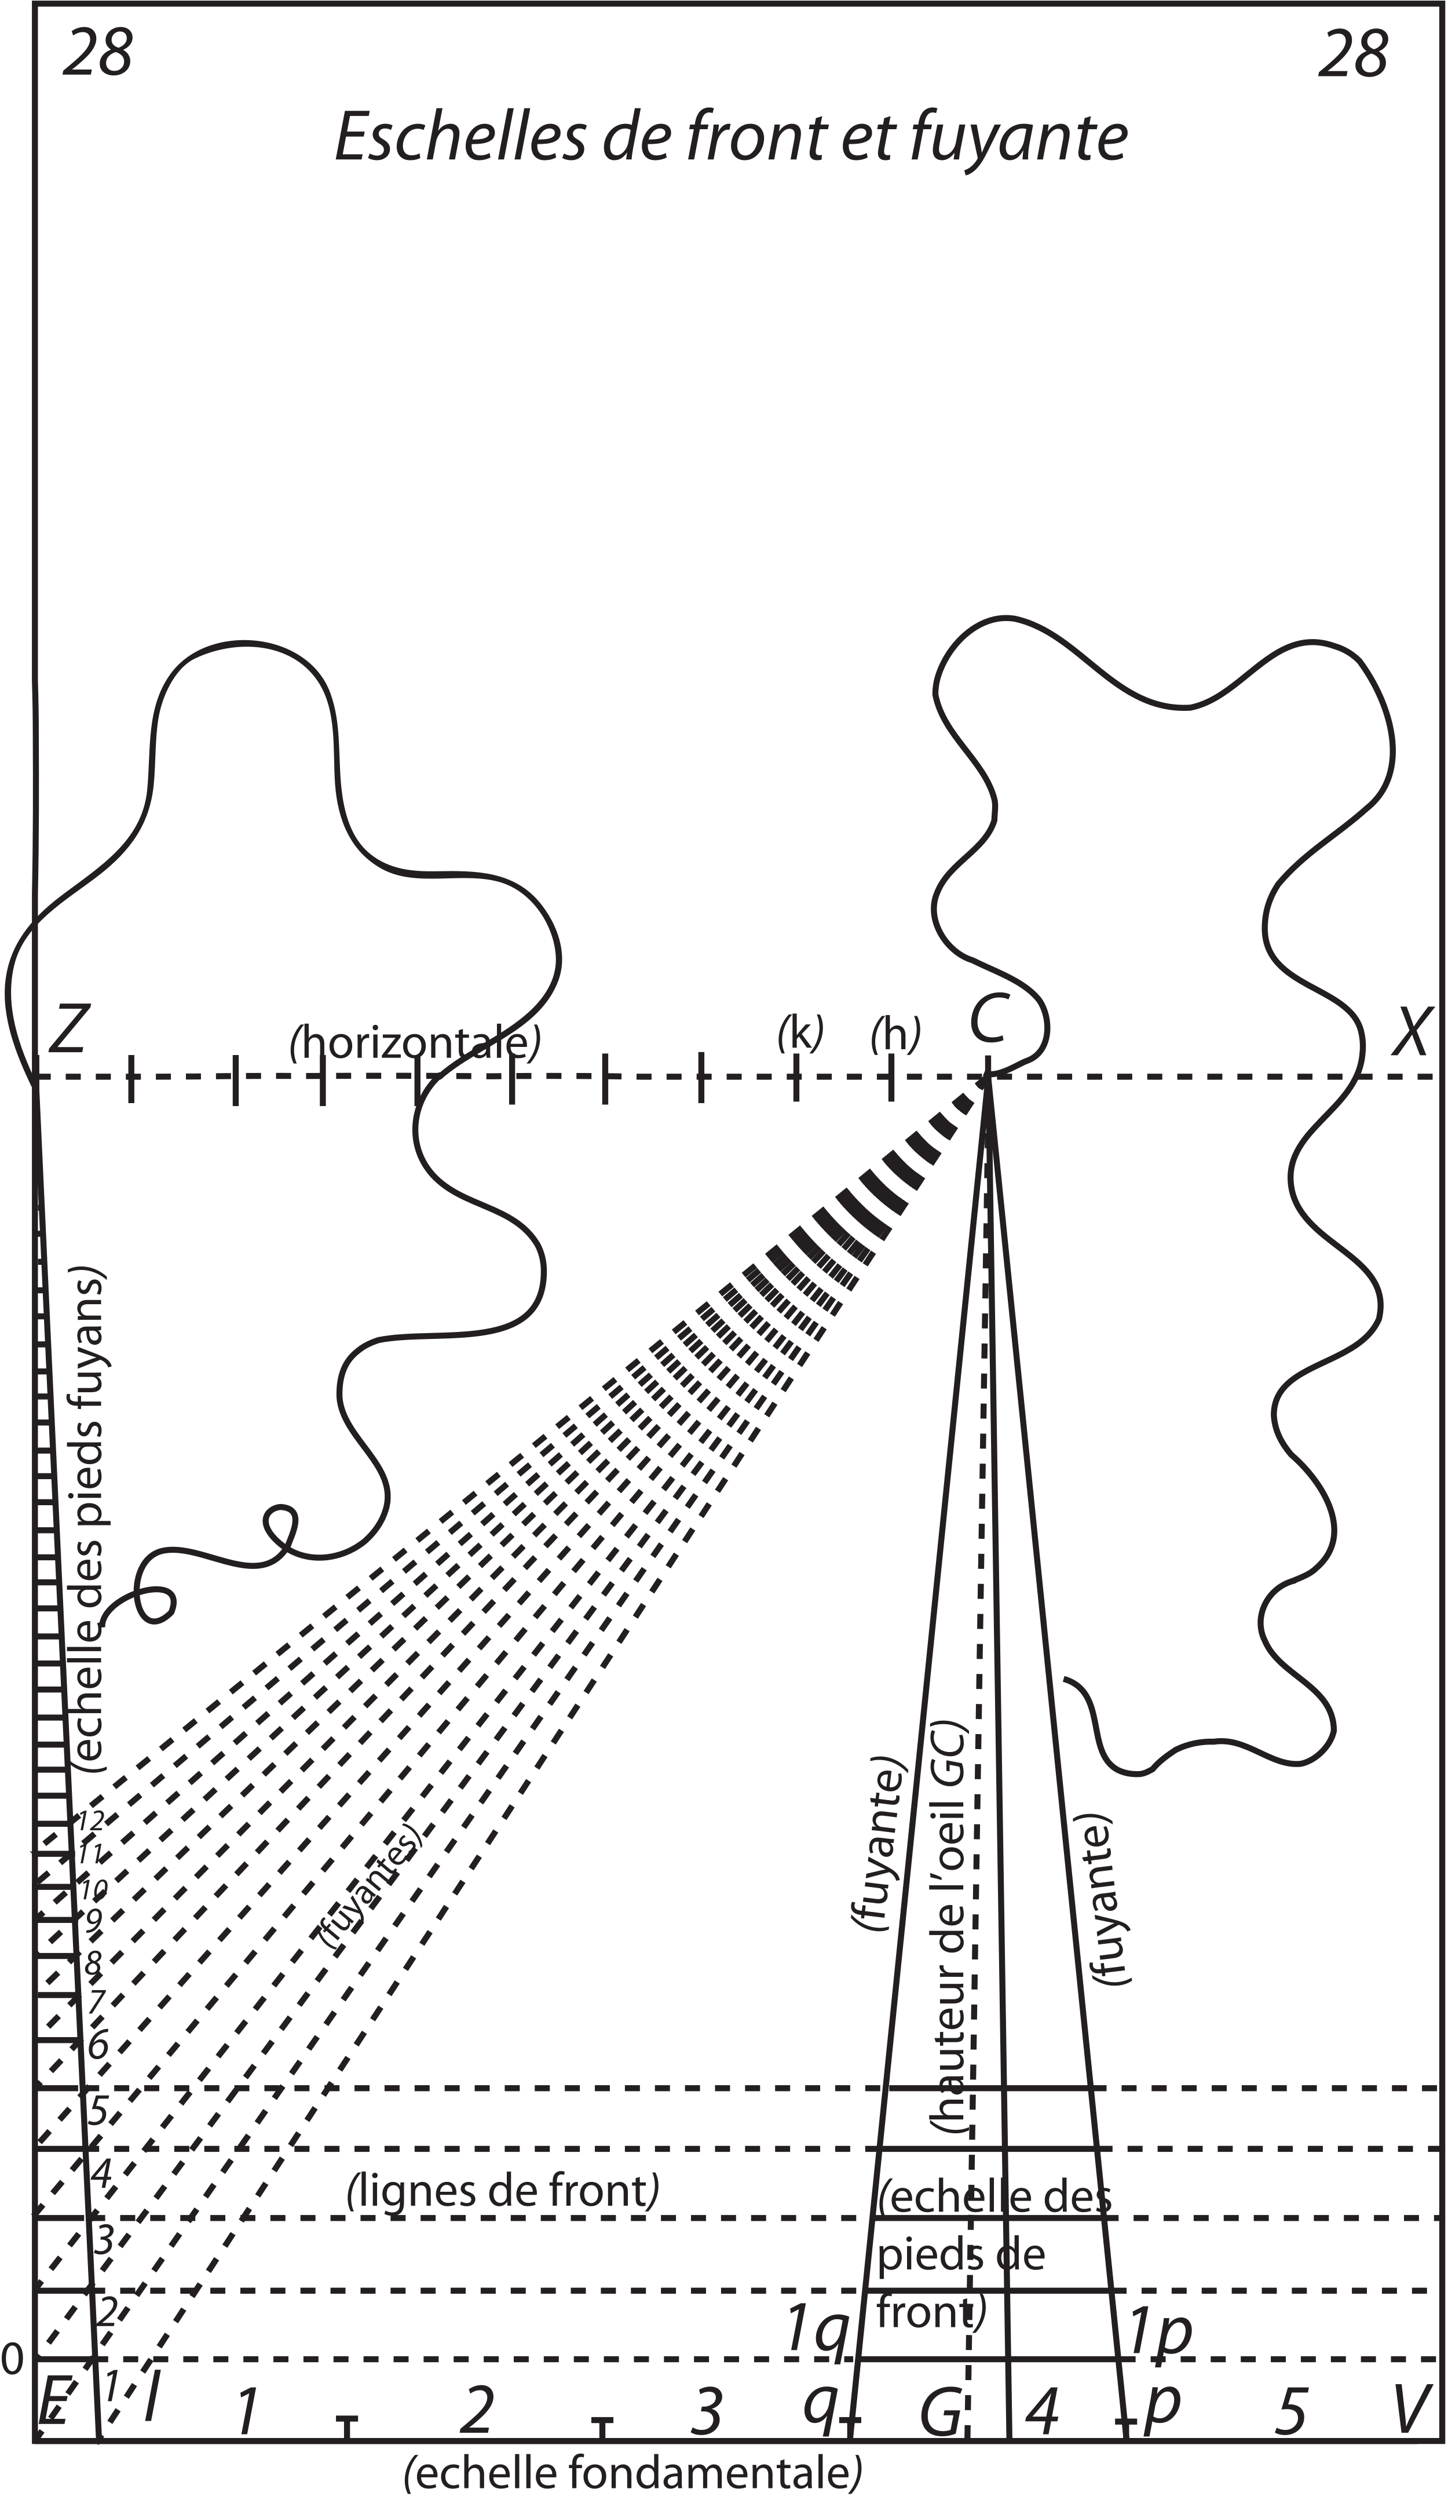 <?xml version="1.0" encoding="UTF-8"?>
<svg xmlns="http://www.w3.org/2000/svg" xmlns:xlink="http://www.w3.org/1999/xlink" width="482pt" height="832pt" viewBox="0 0 482 832" version="1.2">
<defs>
<g>
<symbol overflow="visible" id="glyph0-0">
<path style="stroke:none;" d=""/>
</symbol>
<symbol overflow="visible" id="glyph0-1">
<path style="stroke:none;" d="M 9.438 0 L 9.75 -1.703 L 3.188 -1.703 L 3.188 -1.75 L 4.516 -2.781 C 8.234 -5.859 11.25 -8.734 11.25 -12.047 C 11.25 -13.922 10.125 -15.859 7.203 -15.859 C 5.734 -15.859 4.125 -15.281 3.047 -14.469 L 3.547 -13.031 C 4.266 -13.531 5.375 -14.156 6.766 -14.156 C 8.562 -14.156 9.188 -12.906 9.188 -11.781 C 9.188 -9.219 6.75 -6.797 2.562 -3.266 L 0.234 -1.312 L 0 0 Z "/>
</symbol>
<symbol overflow="visible" id="glyph0-2">
<path style="stroke:none;" d="M 7.531 -15.859 C 4.797 -15.859 2.516 -13.969 2.516 -11.453 C 2.516 -10.312 3 -9.266 4.25 -8.375 L 4.219 -8.297 C 2.297 -7.562 0.578 -6 0.578 -3.594 C 0.578 -1.391 2.328 0.266 5.25 0.266 C 7.969 0.266 10.734 -1.438 10.734 -4.516 C 10.734 -5.922 10.031 -7.344 8.422 -8.203 L 8.453 -8.281 C 10.25 -9.125 11.5 -10.484 11.5 -12.344 C 11.5 -14.5 9.844 -15.859 7.562 -15.859 Z M 5.406 -1.25 C 3.578 -1.25 2.688 -2.5 2.688 -3.844 C 2.688 -5.875 4.344 -7.078 5.953 -7.516 C 7.797 -6.859 8.688 -5.875 8.688 -4.344 C 8.688 -2.5 7.25 -1.25 5.422 -1.25 Z M 7.312 -14.359 C 9.047 -14.359 9.578 -13.156 9.578 -12.094 C 9.578 -10.609 8.328 -9.453 6.797 -8.953 C 5.25 -9.5 4.516 -10.375 4.516 -11.594 C 4.516 -13.062 5.719 -14.359 7.297 -14.359 Z "/>
</symbol>
<symbol overflow="visible" id="glyph0-3">
<path style="stroke:none;" d="M -0.484 0 L 10.781 0 L 11.094 -1.703 L 2.594 -1.703 L 2.562 -1.781 L 13.469 -14.906 L 13.734 -16.172 L 3.359 -16.172 L 3.031 -14.469 L 10.703 -14.469 L 10.734 -14.406 L -0.266 -1.219 Z "/>
</symbol>
<symbol overflow="visible" id="glyph0-4">
<path style="stroke:none;" d="M 11.656 -2.141 C 10.781 -1.688 9.438 -1.438 8.203 -1.438 C 4.609 -1.438 3.281 -3.844 3.281 -6.719 C 3.281 -9.188 4.25 -11.469 5.766 -12.891 C 7.016 -14.062 8.719 -14.719 10.391 -14.719 C 11.828 -14.719 12.984 -14.406 13.578 -14.047 L 14.234 -15.641 C 13.797 -15.953 12.5 -16.422 10.734 -16.422 C 8.359 -16.422 6.281 -15.672 4.609 -14.25 C 2.406 -12.406 1.172 -9.5 1.172 -6.453 C 1.172 -2.328 3.641 0.266 7.734 0.266 C 9.547 0.266 11.016 -0.094 11.922 -0.5 Z "/>
</symbol>
<symbol overflow="visible" id="glyph0-5">
<path style="stroke:none;" d="M 10.391 -9.281 L 4.516 -9.281 L 5.5 -14.469 L 11.734 -14.469 L 12.078 -16.172 L 3.812 -16.172 L 0.75 0 L 9.359 0 L 9.703 -1.703 L 3.078 -1.703 L 4.172 -7.609 L 10.062 -7.609 Z "/>
</symbol>
<symbol overflow="visible" id="glyph0-6">
<path style="stroke:none;" d="M 11.188 0 L 7.938 -8.25 L 14.188 -16.172 L 11.812 -16.172 L 8.719 -12.031 C 8.141 -11.203 7.578 -10.375 7.062 -9.578 L 7.016 -9.578 C 6.797 -10.312 6.531 -11.062 6.188 -12.031 L 4.656 -16.172 L 2.562 -16.172 L 5.594 -8.234 L -0.719 0 L 1.656 0 L 4.562 -4.062 C 5.375 -5.188 5.953 -6.078 6.453 -6.844 L 6.5 -6.844 C 6.766 -6 7.109 -5.094 7.531 -4.016 L 9.078 0 Z "/>
</symbol>
<symbol overflow="visible" id="glyph0-7">
<path style="stroke:none;" d="M 2.688 0 L 5.922 -17.047 L 3.938 -17.047 L 0.703 0 Z "/>
</symbol>
<symbol overflow="visible" id="glyph0-8">
<path style="stroke:none;" d="M 6.219 0 L 14.719 -16.172 L 12.531 -16.172 L 7.375 -6.078 C 6.5 -4.375 6 -3.172 5.594 -2.156 L 5.516 -2.156 C 5.516 -3.219 5.406 -4.156 5.234 -5.828 L 4.062 -16.172 L 2.016 -16.172 L 4.016 0 Z "/>
</symbol>
<symbol overflow="visible" id="glyph0-9">
<path style="stroke:none;" d="M 11.688 -15.594 L 4.703 -15.594 L 2.547 -8.25 C 3.172 -8.297 3.641 -8.359 4.297 -8.359 C 7.203 -8.359 8.062 -7.031 8.062 -5.359 C 8.062 -3.188 6.125 -1.438 3.906 -1.438 C 2.641 -1.438 1.531 -1.828 0.984 -2.188 L 0.359 -0.594 C 0.891 -0.188 2.203 0.266 3.719 0.266 C 7.109 0.266 10.125 -1.984 10.125 -5.781 C 10.125 -7.109 9.547 -8.5 8.281 -9.219 C 7.391 -9.75 6.219 -9.953 5.547 -9.953 C 5.281 -9.953 5.047 -9.938 4.781 -9.906 L 6 -13.875 L 11.359 -13.875 Z "/>
</symbol>
<symbol overflow="visible" id="glyph0-10">
<path style="stroke:none;" d="M 4.344 0 L 6.266 0 L 9.234 -15.594 L 7.531 -15.594 L 4.016 -13.828 L 4.219 -12.234 L 6.891 -13.578 L 6.938 -13.578 Z "/>
</symbol>
<symbol overflow="visible" id="glyph0-11">
<path style="stroke:none;" d="M 1.625 4.75 L 2.562 -0.266 L 2.609 -0.266 C 3.078 0 3.891 0.266 5.109 0.266 C 8.969 0.266 11.906 -3.578 11.906 -7.688 C 11.906 -9.812 10.844 -11.875 8.359 -11.875 C 6.75 -11.875 5.203 -10.969 4.172 -9.438 L 4.125 -9.438 L 4.438 -11.641 L 2.609 -11.641 C 2.469 -10.469 2.234 -8.875 1.969 -7.484 L -0.359 4.75 Z M 3.5 -5.188 C 4.109 -8.453 6.047 -10.219 7.609 -10.219 C 9.312 -10.219 9.844 -8.766 9.844 -7.531 C 9.844 -4.484 7.703 -1.297 5.141 -1.297 C 4.172 -1.297 3.438 -1.531 2.906 -1.938 Z "/>
</symbol>
<symbol overflow="visible" id="glyph0-12">
<path style="stroke:none;" d="M 8.875 4.75 L 11.875 -11.109 C 11.047 -11.5 9.703 -11.875 8.156 -11.875 C 3.641 -11.875 0.766 -7.844 0.766 -3.953 C 0.766 -1.688 1.922 0.266 4.219 0.266 C 5.688 0.266 7.266 -0.578 8.25 -2.109 L 8.297 -2.109 L 6.891 4.75 Z M 8.922 -5.859 C 8.469 -3.484 6.719 -1.375 4.844 -1.375 C 3.625 -1.375 2.828 -2.406 2.828 -4.203 C 2.828 -7.469 5.094 -10.297 7.75 -10.297 C 8.609 -10.297 9.312 -10.109 9.672 -9.891 Z "/>
</symbol>
<symbol overflow="visible" id="glyph0-13">
<path style="stroke:none;" d="M 8.047 0 L 8.859 -4.297 L 10.969 -4.297 L 11.281 -5.875 L 9.172 -5.875 L 11.016 -15.594 L 8.828 -15.594 L 0.531 -5.641 L 0.266 -4.297 L 6.984 -4.297 L 6.172 0 Z M 2.719 -5.875 L 2.719 -5.922 L 7.062 -11.016 C 7.703 -11.859 8.156 -12.625 8.812 -13.578 L 8.875 -13.578 C 8.688 -12.766 8.469 -11.906 8.297 -11.094 L 7.266 -5.875 Z "/>
</symbol>
<symbol overflow="visible" id="glyph0-14">
<path style="stroke:none;" d="M 14.109 -8.453 L 8.875 -8.453 L 8.562 -6.812 L 11.859 -6.812 L 10.922 -1.984 C 10.344 -1.734 9.438 -1.531 8.469 -1.531 C 4.875 -1.531 3.312 -3.594 3.312 -6.719 C 3.312 -8.906 4.219 -11.234 5.734 -12.641 C 7.078 -13.922 8.828 -14.609 10.75 -14.609 C 12.219 -14.609 13.312 -14.328 14.141 -13.922 L 14.812 -15.594 C 14.297 -15.891 12.953 -16.344 10.984 -16.344 C 8.406 -16.344 6.078 -15.453 4.312 -13.938 C 2.25 -12.078 1.172 -9.234 1.172 -6.547 C 1.172 -4.969 1.578 -3.188 2.812 -1.844 C 4.031 -0.484 5.812 0.172 8.094 0.172 C 9.984 0.172 11.719 -0.312 12.641 -0.703 Z "/>
</symbol>
<symbol overflow="visible" id="glyph0-15">
<path style="stroke:none;" d="M 0.391 -0.719 C 0.906 -0.234 2.297 0.266 3.984 0.266 C 7.391 0.266 10.062 -1.938 10.062 -4.891 C 10.062 -6.547 9.141 -8.016 7.438 -8.422 L 7.438 -8.469 C 9.234 -8.969 10.891 -10.469 10.891 -12.5 C 10.891 -14.297 9.531 -15.859 6.906 -15.859 C 5.547 -15.859 4.172 -15.406 3.188 -14.812 L 3.625 -13.297 C 4.312 -13.781 5.406 -14.156 6.578 -14.156 C 8.062 -14.156 8.781 -13.422 8.781 -12.219 C 8.781 -10.156 6.391 -9.188 4.922 -9.188 L 4.125 -9.188 L 3.812 -7.625 L 4.609 -7.625 C 6.438 -7.625 7.938 -6.812 7.938 -4.875 C 7.938 -3.266 6.719 -1.438 4.062 -1.438 C 2.641 -1.438 1.656 -1.938 1.062 -2.297 Z "/>
</symbol>
<symbol overflow="visible" id="glyph0-16">
<path style="stroke:none;" d="M 0.219 -0.531 C 0.75 -0.125 1.844 0.234 3.094 0.266 C 5.562 0.266 7.531 -1.109 7.531 -3.547 C 7.531 -4.875 6.672 -5.875 5.375 -6.625 C 4.312 -7.203 3.766 -7.734 3.766 -8.562 C 3.766 -9.547 4.625 -10.312 5.859 -10.312 C 6.719 -10.312 7.438 -10.031 7.844 -9.797 L 8.406 -11.297 C 7.969 -11.594 7.031 -11.875 6 -11.875 C 3.531 -11.875 1.781 -10.312 1.781 -8.281 C 1.781 -7.078 2.516 -6.078 3.859 -5.328 C 5.094 -4.656 5.5 -4.078 5.5 -3.172 C 5.5 -2.141 4.625 -1.266 3.281 -1.266 C 2.328 -1.266 1.312 -1.656 0.797 -1.984 Z "/>
</symbol>
<symbol overflow="visible" id="glyph0-17">
<path style="stroke:none;" d="M 8.453 -2.016 C 7.844 -1.734 6.953 -1.375 5.766 -1.375 C 3.859 -1.375 2.875 -2.594 2.875 -4.484 C 2.875 -7.25 4.781 -10.219 7.797 -10.219 C 8.656 -10.219 9.312 -10.016 9.766 -9.797 L 10.344 -11.359 C 9.984 -11.562 9 -11.875 7.922 -11.875 C 3.75 -11.875 0.812 -8.203 0.812 -4.219 C 0.812 -1.75 2.281 0.266 5.281 0.266 C 6.844 0.266 8.047 -0.141 8.641 -0.453 Z "/>
</symbol>
<symbol overflow="visible" id="glyph0-18">
<path style="stroke:none;" d="M 2.656 0 L 3.75 -5.828 C 4.219 -8.422 6.172 -10.219 7.703 -10.219 C 9 -10.219 9.5 -9.391 9.5 -8.328 C 9.5 -7.688 9.438 -7.125 9.359 -6.719 L 8.062 0 L 10.062 0 L 11.359 -6.812 C 11.469 -7.391 11.547 -8.156 11.547 -8.766 C 11.547 -11.094 9.984 -11.875 8.656 -11.875 C 6.906 -11.875 5.5 -10.984 4.516 -9.578 L 4.469 -9.578 L 5.906 -17.047 L 3.906 -17.047 L 0.672 0 Z "/>
</symbol>
<symbol overflow="visible" id="glyph0-19">
<path style="stroke:none;" d="M 8.766 -2.141 C 8.047 -1.75 7.016 -1.344 5.641 -1.344 C 4.438 -1.344 3.5 -1.844 3.047 -2.906 C 2.781 -3.531 2.719 -4.609 2.812 -5.109 C 7.109 -5.047 10.531 -5.828 10.531 -8.875 C 10.531 -10.562 9.344 -11.875 7.125 -11.875 C 3.391 -11.875 0.797 -7.922 0.797 -4.422 C 0.797 -1.844 2.141 0.266 5.203 0.266 C 6.766 0.266 8.188 -0.172 9.047 -0.641 Z M 8.609 -8.828 C 8.609 -7.031 6.172 -6.594 3.047 -6.641 C 3.531 -8.469 4.938 -10.312 6.844 -10.312 C 7.891 -10.312 8.609 -9.797 8.609 -8.859 Z "/>
</symbol>
<symbol overflow="visible" id="glyph0-20">
<path style="stroke:none;" d=""/>
</symbol>
<symbol overflow="visible" id="glyph0-21">
<path style="stroke:none;" d="M 11.047 -17.047 L 10.016 -11.469 C 9.5 -11.719 8.688 -11.875 7.938 -11.875 C 3.844 -11.875 0.766 -8.094 0.766 -3.953 C 0.766 -1.578 1.984 0.266 4.219 0.266 C 5.906 0.266 7.375 -0.641 8.422 -2.297 L 8.469 -2.297 L 8.156 0 L 9.984 0 C 10.062 -1.125 10.25 -2.469 10.469 -3.672 L 13.031 -17.047 Z M 8.906 -5.734 C 8.406 -3.125 6.547 -1.375 5.016 -1.375 C 3.312 -1.375 2.828 -2.828 2.828 -4.219 C 2.828 -7.312 4.984 -10.297 7.781 -10.297 C 8.609 -10.297 9.281 -10.078 9.672 -9.797 Z "/>
</symbol>
<symbol overflow="visible" id="glyph0-22">
<path style="stroke:none;" d="M 2.953 0 L 4.844 -10.062 L 7.422 -10.062 L 7.734 -11.609 L 5.141 -11.609 L 5.234 -12.172 C 5.562 -14.094 6.344 -15.625 7.922 -15.625 C 8.375 -15.625 8.781 -15.547 9.094 -15.406 L 9.531 -16.984 C 9.234 -17.156 8.734 -17.297 7.922 -17.297 C 6.906 -17.297 5.906 -16.938 5.156 -16.266 C 4.125 -15.344 3.547 -13.844 3.266 -12.234 L 3.172 -11.609 L 1.609 -11.609 L 1.312 -10.062 L 2.859 -10.062 L 0.953 0 Z "/>
</symbol>
<symbol overflow="visible" id="glyph0-23">
<path style="stroke:none;" d="M 2.656 0 L 3.625 -5.141 C 4.125 -7.828 5.656 -9.906 7.375 -9.906 C 7.578 -9.906 7.781 -9.891 7.922 -9.859 L 8.297 -11.828 C 8.141 -11.859 7.922 -11.875 7.734 -11.875 C 6.172 -11.875 4.938 -10.688 4.172 -9.094 L 4.109 -9.094 C 4.25 -10.016 4.344 -10.797 4.422 -11.609 L 2.656 -11.609 C 2.547 -10.531 2.375 -9 2.094 -7.484 L 0.672 0 Z "/>
</symbol>
<symbol overflow="visible" id="glyph0-24">
<path style="stroke:none;" d="M 5.375 0.266 C 9.266 0.266 11.812 -3.453 11.812 -7.062 C 11.812 -9.5 10.391 -11.875 7.25 -11.875 C 3.484 -11.875 0.812 -8.359 0.812 -4.516 C 0.812 -1.891 2.453 0.266 5.359 0.266 Z M 5.562 -1.312 C 3.906 -1.312 2.859 -2.688 2.859 -4.578 C 2.859 -7.25 4.516 -10.297 7.016 -10.297 C 9.094 -10.297 9.719 -8.406 9.719 -7.062 C 9.719 -4.344 7.938 -1.312 5.594 -1.312 Z "/>
</symbol>
<symbol overflow="visible" id="glyph0-25">
<path style="stroke:none;" d="M 2.656 0 L 3.719 -5.641 C 4.25 -8.516 6.266 -10.219 7.688 -10.219 C 9.047 -10.219 9.5 -9.359 9.5 -8.203 C 9.5 -7.703 9.438 -7.156 9.359 -6.719 L 8.094 0 L 10.062 0 L 11.359 -6.797 C 11.469 -7.391 11.562 -8.141 11.562 -8.656 C 11.562 -11.094 10.016 -11.875 8.641 -11.875 C 6.938 -11.875 5.375 -10.969 4.312 -9.344 L 4.266 -9.344 L 4.578 -11.609 L 2.781 -11.609 C 2.656 -10.656 2.5 -9.531 2.234 -8.234 L 0.703 0 Z "/>
</symbol>
<symbol overflow="visible" id="glyph0-26">
<path style="stroke:none;" d="M 3.719 -13.75 L 3.312 -11.609 L 1.656 -11.609 L 1.375 -10.062 L 3.031 -10.062 L 1.891 -4.172 C 1.734 -3.344 1.625 -2.656 1.625 -1.984 C 1.625 -0.797 2.328 0.266 4.078 0.266 C 4.656 0.266 5.25 0.188 5.609 0.047 L 5.719 -1.516 C 5.453 -1.438 5.141 -1.422 4.781 -1.422 C 4.016 -1.422 3.672 -1.844 3.672 -2.547 C 3.672 -3.141 3.766 -3.75 3.906 -4.391 L 4.969 -10.062 L 7.75 -10.062 L 8.062 -11.609 L 5.281 -11.609 L 5.812 -14.406 Z "/>
</symbol>
<symbol overflow="visible" id="glyph0-27">
<path style="stroke:none;" d="M 10.031 -11.609 L 8.906 -5.656 C 8.422 -3.125 6.578 -1.422 5.109 -1.422 C 3.75 -1.422 3.266 -2.234 3.266 -3.438 C 3.266 -3.938 3.344 -4.484 3.453 -5.141 L 4.688 -11.609 L 2.719 -11.609 L 1.438 -5.062 C 1.297 -4.297 1.219 -3.641 1.219 -3.094 C 1.219 -0.453 2.812 0.266 4.297 0.266 C 5.828 0.266 7.344 -0.672 8.406 -2.188 L 8.453 -2.188 L 8.141 0 L 9.938 0 C 10.031 -0.953 10.203 -2.094 10.438 -3.391 L 12.031 -11.609 Z "/>
</symbol>
<symbol overflow="visible" id="glyph0-28">
<path style="stroke:none;" d="M 1.156 -11.609 L 3.484 -0.719 C 3.531 -0.5 3.531 -0.359 3.438 -0.188 C 2.812 0.953 1.969 1.891 1.172 2.5 C 0.391 3.125 -0.453 3.438 -0.953 3.625 L -0.453 5.328 C 0.188 5.188 1.609 4.625 2.906 3.344 C 4.484 1.781 5.656 -0.266 6.906 -2.781 L 11.281 -11.609 L 9.172 -11.609 L 6.188 -5.156 C 5.594 -3.859 5.25 -3.047 4.938 -2.297 L 4.891 -2.297 C 4.781 -3.172 4.625 -4.031 4.375 -5.375 L 3.219 -11.609 Z "/>
</symbol>
<symbol overflow="visible" id="glyph0-29">
<path style="stroke:none;" d="M 10.25 0 C 10.203 -1.297 10.344 -3.359 10.734 -5.375 L 11.906 -11.453 C 11.109 -11.688 9.891 -11.875 8.781 -11.875 C 3.75 -11.875 0.766 -7.625 0.766 -3.578 C 0.766 -1.375 2.047 0.266 4.109 0.266 C 5.734 0.266 7.344 -0.578 8.609 -3 L 8.656 -3 C 8.516 -1.797 8.406 -0.703 8.406 0 Z M 9 -6.625 C 8.453 -3.531 6.484 -1.375 4.797 -1.375 C 3.281 -1.375 2.828 -2.641 2.828 -3.938 C 2.828 -7.172 5.297 -10.297 8.297 -10.297 C 8.969 -10.297 9.391 -10.219 9.672 -10.125 Z "/>
</symbol>
<symbol overflow="visible" id="glyph1-0">
<path style="stroke:none;" d=""/>
</symbol>
<symbol overflow="visible" id="glyph1-1">
<path style="stroke:none;" d="M 4.469 -11.062 C 2.875 -9.328 1.094 -6.359 1.094 -2.547 C 1.094 -0.828 1.453 0.594 2.109 1.906 L 3.125 1.906 C 2.469 0.344 2.234 -1.062 2.234 -2.516 C 2.234 -6.188 3.922 -9.156 5.594 -11.062 Z "/>
</symbol>
<symbol overflow="visible" id="glyph1-2">
<path style="stroke:none;" d="M 0.406 1.906 C 1.984 0.156 3.781 -2.812 3.781 -6.641 C 3.781 -8.344 3.422 -9.766 2.766 -11.062 L 1.75 -11.062 C 2.406 -9.516 2.625 -8.109 2.625 -6.672 C 2.625 -2.969 0.938 -0.016 -0.734 1.906 Z "/>
</symbol>
<symbol overflow="visible" id="glyph1-3">
<path style="stroke:none;" d="M 2.891 0 L 4.172 0 L 6.156 -10.406 L 5.031 -10.406 L 2.672 -9.219 L 2.812 -8.156 L 4.594 -9.062 L 4.625 -9.062 Z "/>
</symbol>
<symbol overflow="visible" id="glyph2-0">
<path style="stroke:none;" d=""/>
</symbol>
<symbol overflow="visible" id="glyph2-1">
<path style="stroke:none;" d="M 2.578 -11.359 L 1.172 -11.359 L 1.172 0 L 2.578 0 L 2.578 -2.906 L 3.297 -3.734 L 5.953 0 L 7.656 0 L 4.25 -4.562 L 7.25 -7.75 L 5.562 -7.75 L 3.281 -5.078 C 3.062 -4.812 2.797 -4.469 2.609 -4.188 L 2.578 -4.188 Z "/>
</symbol>
<symbol overflow="visible" id="glyph2-2">
<path style="stroke:none;" d="M 1.172 0 L 2.578 0 L 2.578 -4.672 C 2.578 -4.938 2.594 -5.156 2.672 -5.344 C 2.938 -6.109 3.641 -6.75 4.562 -6.75 C 5.891 -6.75 6.359 -5.719 6.359 -4.453 L 6.359 0 L 7.766 0 L 7.766 -4.609 C 7.766 -7.281 6.094 -7.922 5.062 -7.922 C 4.531 -7.922 4.031 -7.781 3.609 -7.516 C 3.188 -7.297 2.828 -6.922 2.609 -6.531 L 2.578 -6.531 L 2.578 -11.359 L 1.172 -11.359 Z "/>
</symbol>
<symbol overflow="visible" id="glyph2-3">
<path style="stroke:none;" d="M 4.344 0.172 C 6.172 0.172 8.172 -1.078 8.172 -3.953 C 8.172 -6.297 6.672 -7.922 4.453 -7.922 C 2.312 -7.922 0.609 -6.406 0.609 -3.812 C 0.609 -1.359 2.234 0.172 4.312 0.172 Z M 4.359 -0.875 C 2.984 -0.875 2.031 -2.156 2.031 -3.859 C 2.031 -5.328 2.75 -6.859 4.406 -6.859 C 6.062 -6.859 6.719 -5.219 6.719 -3.906 C 6.719 -2.141 5.719 -0.875 4.375 -0.875 Z "/>
</symbol>
<symbol overflow="visible" id="glyph2-4">
<path style="stroke:none;" d="M 1.172 0 L 2.578 0 L 2.578 -4.125 C 2.578 -4.375 2.594 -4.594 2.625 -4.797 C 2.812 -5.844 3.516 -6.594 4.516 -6.594 C 4.703 -6.594 4.844 -6.578 5.016 -6.562 L 5.016 -7.875 C 4.875 -7.906 4.766 -7.922 4.625 -7.922 C 3.688 -7.922 2.812 -7.266 2.469 -6.219 L 2.422 -6.219 L 2.359 -7.75 L 1.125 -7.75 C 1.172 -7.031 1.188 -6.234 1.188 -5.328 Z "/>
</symbol>
<symbol overflow="visible" id="glyph2-5">
<path style="stroke:none;" d="M 2.578 0 L 2.578 -7.75 L 1.172 -7.75 L 1.172 0 Z M 1.859 -9.172 C 2.422 -9.172 2.766 -9.578 2.766 -10.078 C 2.766 -10.578 2.422 -10.969 1.875 -10.969 C 1.328 -10.969 0.953 -10.578 0.953 -10.078 C 0.953 -9.578 1.312 -9.172 1.844 -9.172 Z "/>
</symbol>
<symbol overflow="visible" id="glyph2-6">
<path style="stroke:none;" d="M 0.281 0 L 6.578 0 L 6.578 -1.125 L 2.047 -1.125 L 2.047 -1.156 C 2.406 -1.531 2.719 -1.938 3.047 -2.359 L 6.516 -6.859 L 6.516 -7.75 L 0.609 -7.75 L 0.609 -6.625 L 4.812 -6.625 L 4.812 -6.594 C 4.453 -6.172 4.141 -5.812 3.797 -5.375 L 0.281 -0.812 Z "/>
</symbol>
<symbol overflow="visible" id="glyph2-7">
<path style="stroke:none;" d="M 1.172 0 L 2.578 0 L 2.578 -4.672 C 2.578 -4.891 2.609 -5.156 2.672 -5.328 C 2.922 -6.109 3.641 -6.766 4.562 -6.766 C 5.891 -6.766 6.359 -5.719 6.359 -4.469 L 6.359 0 L 7.766 0 L 7.766 -4.625 C 7.766 -7.281 6.094 -7.922 5.031 -7.922 C 3.75 -7.922 2.844 -7.203 2.469 -6.484 L 2.438 -6.484 L 2.359 -7.75 L 1.109 -7.75 C 1.156 -7.109 1.172 -6.469 1.172 -5.641 Z "/>
</symbol>
<symbol overflow="visible" id="glyph2-8">
<path style="stroke:none;" d="M 1.484 -9.172 L 1.484 -7.75 L 0.281 -7.75 L 0.281 -6.672 L 1.484 -6.672 L 1.484 -2.453 C 1.484 -1.531 1.641 -0.844 2.031 -0.422 C 2.375 -0.047 2.891 0.172 3.547 0.172 C 4.094 0.172 4.531 0.078 4.797 -0.016 L 4.734 -1.094 C 4.531 -1.031 4.297 -0.984 3.922 -0.984 C 3.141 -0.984 2.859 -1.531 2.859 -2.5 L 2.859 -6.672 L 4.875 -6.672 L 4.875 -7.75 L 2.859 -7.75 L 2.859 -9.594 Z "/>
</symbol>
<symbol overflow="visible" id="glyph2-9">
<path style="stroke:none;" d="M 6.625 -4.75 C 6.625 -6.297 6.047 -7.922 3.656 -7.922 C 2.688 -7.922 1.75 -7.641 1.109 -7.25 L 1.422 -6.297 C 1.969 -6.672 2.719 -6.875 3.453 -6.875 C 5.047 -6.891 5.219 -5.734 5.219 -5.094 L 5.219 -4.922 C 2.219 -4.938 0.562 -3.922 0.562 -2.047 C 0.562 -0.922 1.359 0.172 2.922 0.172 C 4.031 0.172 4.875 -0.375 5.297 -0.969 L 5.344 -0.969 L 5.469 0 L 6.734 0 C 6.656 -0.531 6.625 -1.188 6.625 -1.859 Z M 5.25 -2.609 C 5.25 -2.469 5.234 -2.297 5.188 -2.156 C 4.953 -1.5 4.297 -0.859 3.281 -0.859 C 2.578 -0.859 1.969 -1.281 1.969 -2.203 C 1.969 -3.719 3.719 -3.984 5.25 -3.953 Z "/>
</symbol>
<symbol overflow="visible" id="glyph2-10">
<path style="stroke:none;" d="M 1.172 0 L 2.578 0 L 2.578 -11.359 L 1.172 -11.359 Z "/>
</symbol>
<symbol overflow="visible" id="glyph2-11">
<path style="stroke:none;" d="M 7.391 -3.609 C 7.422 -3.781 7.438 -4 7.438 -4.281 C 7.438 -5.719 6.781 -7.938 4.25 -7.938 C 2 -7.938 0.609 -6.094 0.609 -3.75 C 0.609 -1.422 2.047 0.156 4.422 0.156 C 5.641 0.156 6.516 -0.109 7.016 -0.344 L 6.75 -1.328 C 6.234 -1.125 5.609 -0.938 4.609 -0.938 C 3.203 -0.938 2 -1.734 1.969 -3.625 Z M 1.984 -4.641 C 2.094 -5.609 2.703 -6.922 4.141 -6.922 C 5.719 -6.922 6.094 -5.516 6.078 -4.641 Z "/>
</symbol>
<symbol overflow="visible" id="glyph2-12">
<path style="stroke:none;" d="M 7.797 -5.625 C 7.797 -6.578 7.812 -7.203 7.859 -7.75 L 6.609 -7.75 L 6.562 -6.594 L 6.531 -6.594 C 6.172 -7.234 5.453 -7.922 4.109 -7.922 C 2.312 -7.922 0.609 -6.453 0.609 -3.828 C 0.609 -1.656 1.984 -0.031 3.906 -0.031 C 5.109 -0.031 5.953 -0.609 6.375 -1.328 L 6.406 -1.328 L 6.406 -0.484 C 6.406 1.484 5.344 2.234 3.906 2.234 C 2.938 2.234 2.141 1.953 1.625 1.609 L 1.281 2.703 C 1.906 3.125 2.922 3.344 3.859 3.344 C 4.828 3.344 5.922 3.109 6.688 2.422 C 7.422 1.734 7.797 0.656 7.797 -1.141 Z M 6.391 -3.312 C 6.391 -3.062 6.359 -2.781 6.266 -2.562 C 5.984 -1.641 5.203 -1.109 4.312 -1.109 C 2.812 -1.109 2.031 -2.391 2.031 -3.891 C 2.031 -5.703 2.984 -6.828 4.344 -6.828 C 5.375 -6.828 6.047 -6.156 6.297 -5.328 C 6.375 -5.141 6.391 -4.922 6.391 -4.703 Z "/>
</symbol>
<symbol overflow="visible" id="glyph2-13">
<path style="stroke:none;" d="M 0.641 -0.375 C 1.188 -0.047 1.969 0.172 2.812 0.172 C 4.625 0.172 5.703 -0.781 5.703 -2.156 C 5.703 -3.328 4.984 -4 3.656 -4.5 C 2.656 -4.875 2.203 -5.172 2.203 -5.828 C 2.203 -6.406 2.656 -6.875 3.484 -6.875 C 4.203 -6.875 4.766 -6.609 5.078 -6.438 L 5.406 -7.438 C 4.984 -7.719 4.297 -7.922 3.516 -7.922 C 1.875 -7.922 0.844 -6.891 0.844 -5.641 C 0.844 -4.719 1.5 -3.969 2.906 -3.453 C 3.938 -3.078 4.344 -2.703 4.344 -2.031 C 4.344 -1.375 3.859 -0.875 2.844 -0.875 C 2.141 -0.875 1.406 -1.172 0.969 -1.422 Z "/>
</symbol>
<symbol overflow="visible" id="glyph2-14">
<path style="stroke:none;" d=""/>
</symbol>
<symbol overflow="visible" id="glyph2-15">
<path style="stroke:none;" d="M 6.453 -11.359 L 6.453 -6.75 L 6.422 -6.75 C 6.078 -7.359 5.281 -7.922 4.078 -7.922 C 2.203 -7.922 0.594 -6.359 0.609 -3.766 C 0.609 -1.406 2.062 0.172 3.938 0.172 C 5.203 0.172 6.125 -0.484 6.562 -1.344 L 6.594 -1.344 L 6.656 0 L 7.922 0 C 7.875 -0.531 7.859 -1.312 7.859 -2 L 7.859 -11.359 Z M 6.453 -3.25 C 6.453 -3.031 6.438 -2.828 6.391 -2.641 C 6.125 -1.594 5.266 -0.953 4.312 -0.953 C 2.812 -0.953 2.031 -2.25 2.031 -3.844 C 2.031 -5.531 2.891 -6.812 4.359 -6.812 C 5.406 -6.812 6.172 -6.078 6.391 -5.203 C 6.438 -5.016 6.453 -4.781 6.453 -4.594 Z "/>
</symbol>
<symbol overflow="visible" id="glyph2-16">
<path style="stroke:none;" d="M 2.703 0 L 2.703 -6.672 L 4.562 -6.672 L 4.562 -7.75 L 2.688 -7.75 L 2.688 -8.156 C 2.688 -9.344 3.016 -10.406 4.188 -10.406 C 4.609 -10.406 4.875 -10.312 5.109 -10.219 L 5.281 -11.312 C 5.016 -11.422 4.594 -11.531 4.078 -11.531 C 3.438 -11.531 2.734 -11.328 2.203 -10.812 C 1.547 -10.188 1.297 -9.203 1.297 -8.109 L 1.297 -7.75 L 0.219 -7.75 L 0.219 -6.672 L 1.297 -6.672 L 1.297 0 Z "/>
</symbol>
<symbol overflow="visible" id="glyph2-17">
<path style="stroke:none;" d="M 6.453 -1.328 C 6.047 -1.156 5.516 -0.953 4.719 -0.953 C 3.188 -0.953 2.031 -2.062 2.031 -3.859 C 2.031 -5.469 2.984 -6.797 4.766 -6.797 C 5.531 -6.797 6.062 -6.609 6.406 -6.438 L 6.719 -7.5 C 6.344 -7.719 5.594 -7.922 4.766 -7.922 C 2.234 -7.922 0.609 -6.172 0.609 -3.797 C 0.609 -1.406 2.125 0.172 4.469 0.172 C 5.5 0.172 6.312 -0.094 6.688 -0.266 Z "/>
</symbol>
<symbol overflow="visible" id="glyph2-18">
<path style="stroke:none;" d="M 1.172 3.172 L 2.578 3.172 L 2.578 -1.047 L 2.609 -1.047 C 3.078 -0.266 3.953 0.172 4.984 0.172 C 6.797 0.172 8.516 -1.203 8.516 -3.984 C 8.516 -6.344 7.109 -7.922 5.219 -7.922 C 3.969 -7.922 3.047 -7.375 2.484 -6.422 L 2.453 -6.422 L 2.375 -7.75 L 1.109 -7.75 C 1.156 -7.016 1.172 -6.203 1.172 -5.219 Z M 2.578 -4.5 C 2.578 -4.672 2.625 -4.875 2.656 -5.078 C 2.922 -6.125 3.844 -6.797 4.797 -6.797 C 6.281 -6.797 7.094 -5.469 7.094 -3.922 C 7.094 -2.141 6.219 -0.922 4.734 -0.922 C 3.75 -0.922 2.875 -1.594 2.641 -2.578 C 2.594 -2.75 2.578 -2.953 2.578 -3.156 Z "/>
</symbol>
<symbol overflow="visible" id="glyph2-19">
<path style="stroke:none;" d="M 1.172 0 L 2.547 0 L 2.547 -4.672 C 2.547 -4.906 2.578 -5.156 2.656 -5.359 C 2.875 -6.062 3.531 -6.766 4.406 -6.766 C 5.469 -6.766 6.016 -5.891 6.016 -4.641 L 6.016 0 L 7.391 0 L 7.391 -4.797 C 7.391 -5.047 7.438 -5.297 7.5 -5.5 C 7.766 -6.172 8.375 -6.766 9.188 -6.766 C 10.297 -6.766 10.859 -5.891 10.859 -4.391 L 10.859 0 L 12.234 0 L 12.234 -4.562 C 12.234 -7.25 10.719 -7.922 9.688 -7.922 C 8.938 -7.922 8.453 -7.734 7.984 -7.375 C 7.656 -7.141 7.344 -6.812 7.109 -6.375 L 7.078 -6.375 C 6.734 -7.281 5.938 -7.922 4.891 -7.922 C 3.594 -7.922 2.875 -7.234 2.453 -6.5 L 2.406 -6.5 L 2.344 -7.75 L 1.109 -7.75 C 1.141 -7.109 1.172 -6.469 1.172 -5.641 Z "/>
</symbol>
<symbol overflow="visible" id="glyph2-20">
<path style="stroke:none;" d="M 4.047 0.172 C 6.312 0.172 7.641 -1.781 7.641 -5.312 C 7.641 -8.625 6.391 -10.578 4.203 -10.578 C 2.094 -10.578 0.578 -8.672 0.578 -5.172 C 0.609 -1.734 2 0.172 4.031 0.172 Z M 4.078 -0.906 C 2.781 -0.906 1.953 -2.547 1.984 -5.25 C 1.984 -7.859 2.812 -9.484 4.094 -9.484 C 5.562 -9.484 6.203 -7.812 6.203 -5.25 C 6.203 -2.594 5.516 -0.906 4.094 -0.906 Z "/>
</symbol>
<symbol overflow="visible" id="glyph3-0">
<path style="stroke:none;" d=""/>
</symbol>
<symbol overflow="visible" id="glyph3-1">
<path style="stroke:none;" d="M 5.891 0 L 6.094 -1.062 L 2 -1.062 L 2 -1.094 L 2.812 -1.734 C 5.141 -3.656 7.031 -5.453 7.031 -7.531 C 7.031 -8.703 6.328 -9.922 4.5 -9.922 C 3.578 -9.922 2.578 -9.562 1.906 -9.047 L 2.219 -8.141 C 2.672 -8.453 3.359 -8.844 4.234 -8.844 C 5.359 -8.844 5.75 -8.062 5.75 -7.359 C 5.75 -5.766 4.219 -4.25 1.609 -2.047 L 0.156 -0.828 L 0 0 Z "/>
</symbol>
<symbol overflow="visible" id="glyph3-2">
<path style="stroke:none;" d="M 0.234 -0.453 C 0.562 -0.156 1.438 0.172 2.484 0.172 C 4.625 0.172 6.281 -1.219 6.281 -3.062 C 6.281 -4.094 5.719 -5.016 4.656 -5.266 L 4.656 -5.297 C 5.781 -5.609 6.812 -6.547 6.812 -7.812 C 6.812 -8.938 5.953 -9.922 4.312 -9.922 C 3.469 -9.922 2.609 -9.625 2 -9.25 L 2.266 -8.312 C 2.703 -8.609 3.375 -8.844 4.109 -8.844 C 5.047 -8.844 5.484 -8.391 5.484 -7.641 C 5.484 -6.344 3.984 -5.75 3.078 -5.75 L 2.578 -5.75 L 2.391 -4.766 L 2.875 -4.766 C 4.016 -4.766 4.969 -4.266 4.969 -3.047 C 4.969 -2.047 4.203 -0.906 2.531 -0.906 C 1.656 -0.906 1.031 -1.219 0.656 -1.438 Z "/>
</symbol>
<symbol overflow="visible" id="glyph3-3">
<path style="stroke:none;" d="M 5.031 0 L 5.531 -2.688 L 6.859 -2.688 L 7.047 -3.672 L 5.734 -3.672 L 6.891 -9.75 L 5.516 -9.75 L 0.328 -3.531 L 0.172 -2.688 L 4.359 -2.688 L 3.859 0 Z M 1.688 -3.672 L 1.688 -3.703 L 4.406 -6.891 C 4.812 -7.406 5.094 -7.891 5.5 -8.484 L 5.547 -8.484 C 5.438 -7.984 5.297 -7.438 5.188 -6.938 L 4.547 -3.672 Z "/>
</symbol>
<symbol overflow="visible" id="glyph3-4">
<path style="stroke:none;" d="M 7.312 -9.75 L 2.938 -9.75 L 1.594 -5.156 C 1.984 -5.188 2.281 -5.219 2.688 -5.219 C 4.5 -5.219 5.047 -4.391 5.047 -3.344 C 5.047 -2 3.828 -0.906 2.438 -0.906 C 1.656 -0.906 0.953 -1.141 0.609 -1.359 L 0.219 -0.375 C 0.562 -0.125 1.375 0.172 2.328 0.172 C 4.438 0.172 6.328 -1.25 6.328 -3.609 C 6.328 -4.438 5.969 -5.312 5.172 -5.766 C 4.625 -6.094 3.891 -6.219 3.469 -6.219 C 3.297 -6.219 3.156 -6.203 2.984 -6.188 L 3.75 -8.672 L 7.094 -8.672 Z "/>
</symbol>
<symbol overflow="visible" id="glyph3-5">
<path style="stroke:none;" d="M 7.047 -9.906 C 6.844 -9.906 6.562 -9.906 6.219 -9.844 C 5.109 -9.703 3.969 -9.234 3 -8.422 C 1.734 -7.375 0.547 -5.297 0.547 -3.047 C 0.547 -1.203 1.453 0.172 3.312 0.172 C 5.422 0.172 6.906 -1.875 6.906 -3.781 C 6.906 -5.266 6.078 -6.438 4.547 -6.438 C 3.656 -6.438 2.719 -5.938 2.141 -5.203 L 2.109 -5.219 C 2.781 -7.109 4.234 -8.453 5.984 -8.766 C 6.359 -8.828 6.641 -8.844 6.906 -8.828 Z M 3.391 -0.844 C 2.344 -0.844 1.781 -1.688 1.781 -2.859 C 1.781 -3.172 1.797 -3.422 1.844 -3.641 C 1.859 -3.797 1.938 -3.969 2.016 -4.109 C 2.516 -4.938 3.312 -5.438 4.078 -5.438 C 5.062 -5.438 5.625 -4.844 5.625 -3.703 C 5.625 -2.328 4.688 -0.844 3.406 -0.844 Z "/>
</symbol>
<symbol overflow="visible" id="glyph4-0">
<path style="stroke:none;" d=""/>
</symbol>
<symbol overflow="visible" id="glyph4-1">
<path style="stroke:none;" d="M 1.609 -7.797 L 1.438 -6.953 L 5 -6.953 L 5.016 -6.922 C 3.531 -4.625 2.031 -2.297 0.516 0 L 1.625 0 C 3.141 -2.375 4.641 -4.75 6.141 -7.109 L 6.281 -7.797 Z "/>
</symbol>
<symbol overflow="visible" id="glyph4-2">
<path style="stroke:none;" d="M 3.766 -7.938 C 2.406 -7.938 1.266 -6.984 1.266 -5.719 C 1.266 -5.156 1.5 -4.625 2.125 -4.188 L 2.109 -4.156 C 1.156 -3.781 0.281 -3 0.281 -1.797 C 0.281 -0.703 1.156 0.125 2.625 0.125 C 3.984 0.125 5.359 -0.719 5.359 -2.25 C 5.359 -2.969 5.016 -3.672 4.219 -4.109 L 4.219 -4.141 C 5.125 -4.562 5.75 -5.25 5.75 -6.172 C 5.75 -7.25 4.922 -7.938 3.781 -7.938 Z M 2.703 -0.625 C 1.781 -0.625 1.344 -1.25 1.344 -1.922 C 1.344 -2.938 2.172 -3.547 2.969 -3.75 C 3.906 -3.438 4.344 -2.938 4.344 -2.172 C 4.344 -1.25 3.625 -0.625 2.719 -0.625 Z M 3.656 -7.172 C 4.531 -7.172 4.781 -6.578 4.781 -6.047 C 4.781 -5.297 4.156 -4.734 3.391 -4.469 C 2.625 -4.75 2.25 -5.188 2.25 -5.797 C 2.25 -6.531 2.859 -7.172 3.641 -7.172 Z "/>
</symbol>
<symbol overflow="visible" id="glyph4-3">
<path style="stroke:none;" d="M 0.672 0.125 C 0.922 0.141 1.219 0.125 1.547 0.078 C 2.359 -0.031 3.203 -0.391 3.891 -0.969 C 4.797 -1.75 5.906 -3.531 5.906 -5.469 C 5.906 -6.797 5.281 -7.938 3.797 -7.938 C 2.188 -7.938 0.906 -6.391 0.906 -4.781 C 0.906 -3.766 1.531 -2.766 2.812 -2.766 C 3.422 -2.766 4.109 -3.062 4.578 -3.609 L 4.625 -3.609 C 4.281 -2.688 3.766 -2 3.188 -1.531 C 2.656 -1.109 2.078 -0.859 1.531 -0.766 C 1.25 -0.734 1 -0.703 0.797 -0.719 Z M 3.703 -7.125 C 4.562 -7.125 4.891 -6.484 4.891 -5.594 C 4.891 -5.297 4.859 -4.984 4.812 -4.781 C 4.781 -4.656 4.734 -4.547 4.656 -4.453 C 4.312 -3.906 3.75 -3.547 3.109 -3.547 C 2.328 -3.547 1.938 -4.125 1.938 -4.906 C 1.938 -6.031 2.719 -7.125 3.688 -7.125 Z "/>
</symbol>
<symbol overflow="visible" id="glyph5-0">
<path style="stroke:none;" d=""/>
</symbol>
<symbol overflow="visible" id="glyph5-1">
<path style="stroke:none;" d="M 1.812 0 L 2.609 0 L 3.844 -6.5 L 3.141 -6.5 L 1.672 -5.766 L 1.766 -5.094 L 2.875 -5.656 L 2.891 -5.656 Z "/>
</symbol>
<symbol overflow="visible" id="glyph5-2">
<path style="stroke:none;" d="M 2.062 0.109 C 3.875 0.109 4.875 -2.438 4.875 -4.562 C 4.875 -5.578 4.516 -6.609 3.266 -6.609 C 1.562 -6.609 0.438 -4.281 0.438 -2.125 C 0.438 -0.875 0.859 0.109 2.062 0.109 Z M 2.156 -0.562 C 1.375 -0.562 1.25 -1.391 1.25 -2.078 C 1.25 -3.672 2.047 -5.938 3.172 -5.938 C 3.969 -5.938 4.047 -5.031 4.047 -4.516 C 4.047 -3.203 3.375 -0.562 2.156 -0.562 Z "/>
</symbol>
<symbol overflow="visible" id="glyph5-3">
<path style="stroke:none;" d="M 3.938 0 L 4.062 -0.703 L 1.328 -0.703 L 1.328 -0.734 L 1.875 -1.156 C 3.438 -2.438 4.688 -3.641 4.688 -5.016 C 4.688 -5.797 4.219 -6.609 3 -6.609 C 2.391 -6.609 1.719 -6.375 1.266 -6.031 L 1.484 -5.438 C 1.781 -5.641 2.234 -5.906 2.812 -5.906 C 3.562 -5.906 3.828 -5.375 3.828 -4.906 C 3.828 -3.844 2.812 -2.828 1.062 -1.359 L 0.094 -0.547 L 0 0 Z "/>
</symbol>
<symbol overflow="visible" id="glyph6-0">
<path style="stroke:none;" d=""/>
</symbol>
<symbol overflow="visible" id="glyph6-1">
<path style="stroke:none;" d="M -11.062 -4.469 C -9.328 -2.875 -6.359 -1.094 -2.547 -1.094 C -0.828 -1.094 0.594 -1.453 1.906 -2.109 L 1.906 -3.125 C 0.344 -2.469 -1.062 -2.234 -2.516 -2.234 C -6.188 -2.234 -9.156 -3.922 -11.062 -5.594 Z "/>
</symbol>
<symbol overflow="visible" id="glyph6-2">
<path style="stroke:none;" d="M 1.906 -0.406 C 0.156 -1.984 -2.812 -3.781 -6.641 -3.781 C -8.344 -3.781 -9.766 -3.422 -11.062 -2.766 L -11.062 -1.75 C -9.516 -2.406 -8.109 -2.625 -6.672 -2.625 C -2.969 -2.625 -0.016 -0.938 1.906 0.734 Z "/>
</symbol>
<symbol overflow="visible" id="glyph6-3">
<path style="stroke:none;" d="M -5.625 -9.406 L -5.625 -5.922 L -4.547 -5.719 L -4.547 -7.906 L -1.328 -7.281 C -1.156 -6.891 -1.031 -6.281 -1.031 -5.641 C -1.031 -3.25 -2.406 -2.203 -4.484 -2.203 C -5.938 -2.203 -7.484 -2.812 -8.438 -3.828 C -9.281 -4.719 -9.75 -5.891 -9.75 -7.172 C -9.75 -8.141 -9.547 -8.875 -9.281 -9.422 L -10.406 -9.875 C -10.594 -9.531 -10.891 -8.641 -10.891 -7.328 C -10.891 -5.594 -10.297 -4.047 -9.297 -2.875 C -8.047 -1.5 -6.156 -0.781 -4.375 -0.781 C -3.312 -0.781 -2.125 -1.062 -1.234 -1.875 C -0.312 -2.688 0.109 -3.875 0.109 -5.391 C 0.109 -6.656 -0.203 -7.812 -0.469 -8.438 Z "/>
</symbol>
<symbol overflow="visible" id="glyph6-4">
<path style="stroke:none;" d="M -1.422 -7.781 C -1.125 -7.188 -0.953 -6.281 -0.953 -5.469 C -0.953 -3.078 -2.562 -2.188 -4.484 -2.188 C -6.125 -2.188 -7.641 -2.828 -8.594 -3.844 C -9.375 -4.672 -9.812 -5.812 -9.812 -6.922 C -9.812 -7.891 -9.594 -8.656 -9.359 -9.062 L -10.438 -9.484 C -10.641 -9.203 -10.938 -8.344 -10.938 -7.156 C -10.938 -5.562 -10.453 -4.188 -9.5 -3.078 C -8.266 -1.594 -6.344 -0.781 -4.297 -0.781 C -1.547 -0.781 0.172 -2.438 0.172 -5.156 C 0.172 -6.375 -0.062 -7.344 -0.344 -7.953 Z "/>
</symbol>
<symbol overflow="visible" id="glyph7-0">
<path style="stroke:none;" d=""/>
</symbol>
<symbol overflow="visible" id="glyph7-1">
<path style="stroke:none;" d="M -3.609 -7.391 C -3.781 -7.422 -4 -7.438 -4.281 -7.438 C -5.719 -7.438 -7.938 -6.781 -7.938 -4.25 C -7.938 -2 -6.094 -0.609 -3.75 -0.609 C -1.422 -0.609 0.156 -2.047 0.156 -4.422 C 0.156 -5.641 -0.109 -6.516 -0.344 -7.016 L -1.328 -6.75 C -1.125 -6.234 -0.938 -5.609 -0.938 -4.609 C -0.938 -3.203 -1.734 -2 -3.625 -1.969 Z M -4.641 -1.984 C -5.609 -2.094 -6.922 -2.703 -6.922 -4.141 C -6.922 -5.719 -5.516 -6.094 -4.641 -6.078 Z "/>
</symbol>
<symbol overflow="visible" id="glyph7-2">
<path style="stroke:none;" d="M -1.328 -6.453 C -1.156 -6.047 -0.953 -5.516 -0.953 -4.719 C -0.953 -3.188 -2.062 -2.031 -3.859 -2.031 C -5.469 -2.031 -6.797 -2.984 -6.797 -4.766 C -6.797 -5.531 -6.609 -6.062 -6.438 -6.406 L -7.5 -6.719 C -7.719 -6.344 -7.922 -5.594 -7.922 -4.766 C -7.922 -2.234 -6.172 -0.609 -3.797 -0.609 C -1.406 -0.609 0.172 -2.125 0.172 -4.469 C 0.172 -5.5 -0.094 -6.312 -0.266 -6.688 Z "/>
</symbol>
<symbol overflow="visible" id="glyph7-3">
<path style="stroke:none;" d="M 0 -1.172 L 0 -2.578 L -4.672 -2.578 C -4.938 -2.578 -5.156 -2.594 -5.344 -2.672 C -6.109 -2.938 -6.75 -3.641 -6.75 -4.562 C -6.75 -5.891 -5.719 -6.359 -4.453 -6.359 L 0 -6.359 L 0 -7.766 L -4.609 -7.766 C -7.281 -7.766 -7.922 -6.094 -7.922 -5.062 C -7.922 -4.531 -7.781 -4.031 -7.516 -3.609 C -7.297 -3.188 -6.922 -2.828 -6.531 -2.609 L -6.531 -2.578 L -11.359 -2.578 L -11.359 -1.172 Z "/>
</symbol>
<symbol overflow="visible" id="glyph7-4">
<path style="stroke:none;" d="M 0 -1.172 L 0 -2.578 L -11.359 -2.578 L -11.359 -1.172 Z "/>
</symbol>
<symbol overflow="visible" id="glyph7-5">
<path style="stroke:none;" d=""/>
</symbol>
<symbol overflow="visible" id="glyph7-6">
<path style="stroke:none;" d="M -11.359 -6.453 L -6.75 -6.453 L -6.75 -6.422 C -7.359 -6.078 -7.922 -5.281 -7.922 -4.078 C -7.922 -2.203 -6.359 -0.594 -3.766 -0.609 C -1.406 -0.609 0.172 -2.062 0.172 -3.938 C 0.172 -5.203 -0.484 -6.125 -1.344 -6.562 L -1.344 -6.594 L 0 -6.656 L 0 -7.922 C -0.531 -7.875 -1.312 -7.859 -2 -7.859 L -11.359 -7.859 Z M -3.25 -6.453 C -3.031 -6.453 -2.828 -6.438 -2.641 -6.391 C -1.594 -6.125 -0.953 -5.266 -0.953 -4.312 C -0.953 -2.812 -2.25 -2.031 -3.844 -2.031 C -5.531 -2.031 -6.812 -2.891 -6.812 -4.359 C -6.812 -5.406 -6.078 -6.172 -5.203 -6.391 C -5.016 -6.438 -4.781 -6.453 -4.594 -6.453 Z "/>
</symbol>
<symbol overflow="visible" id="glyph7-7">
<path style="stroke:none;" d="M -0.375 -0.641 C -0.047 -1.188 0.172 -1.969 0.172 -2.812 C 0.172 -4.625 -0.781 -5.703 -2.156 -5.703 C -3.328 -5.703 -4 -4.984 -4.5 -3.656 C -4.875 -2.656 -5.172 -2.203 -5.828 -2.203 C -6.406 -2.203 -6.875 -2.656 -6.875 -3.484 C -6.875 -4.203 -6.609 -4.766 -6.438 -5.078 L -7.438 -5.406 C -7.719 -4.984 -7.922 -4.297 -7.922 -3.516 C -7.922 -1.875 -6.891 -0.844 -5.641 -0.844 C -4.719 -0.844 -3.969 -1.5 -3.453 -2.906 C -3.078 -3.938 -2.703 -4.344 -2.031 -4.344 C -1.375 -4.344 -0.875 -3.859 -0.875 -2.844 C -0.875 -2.141 -1.172 -1.406 -1.422 -0.969 Z "/>
</symbol>
<symbol overflow="visible" id="glyph7-8">
<path style="stroke:none;" d="M 3.172 -1.172 L 3.172 -2.578 L -1.047 -2.578 L -1.047 -2.609 C -0.266 -3.078 0.172 -3.953 0.172 -4.984 C 0.172 -6.797 -1.203 -8.516 -3.984 -8.516 C -6.344 -8.516 -7.922 -7.109 -7.922 -5.219 C -7.922 -3.969 -7.375 -3.047 -6.422 -2.484 L -6.422 -2.453 L -7.75 -2.375 L -7.75 -1.109 C -7.016 -1.156 -6.203 -1.172 -5.219 -1.172 Z M -4.5 -2.578 C -4.672 -2.578 -4.875 -2.625 -5.078 -2.656 C -6.125 -2.922 -6.797 -3.844 -6.797 -4.797 C -6.797 -6.281 -5.469 -7.094 -3.922 -7.094 C -2.141 -7.094 -0.922 -6.219 -0.922 -4.734 C -0.922 -3.75 -1.594 -2.875 -2.578 -2.641 C -2.75 -2.594 -2.953 -2.578 -3.156 -2.578 Z "/>
</symbol>
<symbol overflow="visible" id="glyph7-9">
<path style="stroke:none;" d="M 0 -2.578 L -7.75 -2.578 L -7.75 -1.172 L 0 -1.172 Z M -9.172 -1.859 C -9.172 -2.422 -9.578 -2.766 -10.078 -2.766 C -10.578 -2.766 -10.969 -2.422 -10.969 -1.875 C -10.969 -1.328 -10.578 -0.953 -10.078 -0.953 C -9.578 -0.953 -9.172 -1.312 -9.172 -1.844 Z "/>
</symbol>
<symbol overflow="visible" id="glyph7-10">
<path style="stroke:none;" d="M 0 -2.703 L -6.672 -2.703 L -6.672 -4.562 L -7.75 -4.562 L -7.75 -2.688 L -8.156 -2.688 C -9.344 -2.688 -10.406 -3.016 -10.406 -4.188 C -10.406 -4.609 -10.312 -4.875 -10.219 -5.109 L -11.312 -5.281 C -11.422 -5.016 -11.531 -4.594 -11.531 -4.078 C -11.531 -3.438 -11.328 -2.734 -10.812 -2.203 C -10.188 -1.547 -9.203 -1.297 -8.109 -1.297 L -7.75 -1.297 L -7.75 -0.219 L -6.672 -0.219 L -6.672 -1.297 L 0 -1.297 Z "/>
</symbol>
<symbol overflow="visible" id="glyph7-11">
<path style="stroke:none;" d="M -7.75 -7.641 L -7.75 -6.234 L -3.016 -6.234 C -2.734 -6.234 -2.484 -6.188 -2.281 -6.109 C -1.641 -5.859 -0.984 -5.203 -0.984 -4.25 C -0.984 -2.984 -2 -2.531 -3.469 -2.531 L -7.75 -2.531 L -7.75 -1.125 L -3.219 -1.125 C -0.516 -1.125 0.172 -2.578 0.172 -3.797 C 0.172 -5.172 -0.641 -6 -1.266 -6.359 L -1.266 -6.391 L 0 -6.469 L 0 -7.719 C -0.609 -7.656 -1.312 -7.641 -2.109 -7.641 Z "/>
</symbol>
<symbol overflow="visible" id="glyph7-12">
<path style="stroke:none;" d="M -7.75 -0.141 L -0.594 -2.984 C -0.438 -3.078 -0.312 -3.109 -0.234 -3.109 C -0.141 -3.109 -0.047 -3.062 0.094 -2.984 C 0.812 -2.656 1.359 -2.188 1.656 -1.812 C 2.031 -1.391 2.25 -0.922 2.359 -0.578 L 3.531 -0.922 C 3.469 -1.281 3.234 -1.953 2.641 -2.656 C 1.797 -3.609 0.438 -4.297 -2.219 -5.312 L -7.75 -7.422 L -7.75 -5.938 L -3.203 -4.406 C -2.641 -4.203 -2.047 -4.047 -1.578 -3.906 L -1.578 -3.875 C -2.047 -3.75 -2.656 -3.547 -3.172 -3.359 L -7.75 -1.688 Z "/>
</symbol>
<symbol overflow="visible" id="glyph7-13">
<path style="stroke:none;" d="M -4.75 -6.625 C -6.297 -6.625 -7.922 -6.047 -7.922 -3.656 C -7.922 -2.688 -7.641 -1.75 -7.25 -1.109 L -6.297 -1.422 C -6.672 -1.969 -6.875 -2.719 -6.875 -3.453 C -6.891 -5.047 -5.734 -5.219 -5.094 -5.219 L -4.922 -5.219 C -4.938 -2.219 -3.922 -0.562 -2.047 -0.562 C -0.922 -0.562 0.172 -1.359 0.172 -2.922 C 0.172 -4.031 -0.375 -4.875 -0.969 -5.297 L -0.969 -5.344 L 0 -5.469 L 0 -6.734 C -0.531 -6.656 -1.188 -6.625 -1.859 -6.625 Z M -2.609 -5.25 C -2.469 -5.25 -2.297 -5.234 -2.156 -5.188 C -1.5 -4.953 -0.859 -4.297 -0.859 -3.281 C -0.859 -2.578 -1.281 -1.969 -2.203 -1.969 C -3.719 -1.969 -3.984 -3.719 -3.953 -5.25 Z "/>
</symbol>
<symbol overflow="visible" id="glyph7-14">
<path style="stroke:none;" d="M 0 -1.172 L 0 -2.578 L -4.672 -2.578 C -4.891 -2.578 -5.156 -2.609 -5.328 -2.672 C -6.109 -2.922 -6.766 -3.641 -6.766 -4.562 C -6.766 -5.891 -5.719 -6.359 -4.469 -6.359 L 0 -6.359 L 0 -7.766 L -4.625 -7.766 C -7.281 -7.766 -7.922 -6.094 -7.922 -5.031 C -7.922 -3.75 -7.203 -2.844 -6.484 -2.469 L -6.484 -2.438 L -7.75 -2.359 L -7.75 -1.109 C -7.109 -1.156 -6.469 -1.172 -5.641 -1.172 Z "/>
</symbol>
<symbol overflow="visible" id="glyph7-15">
<path style="stroke:none;" d="M -9.172 -1.484 L -7.75 -1.484 L -7.75 -0.281 L -6.672 -0.281 L -6.672 -1.484 L -2.453 -1.484 C -1.531 -1.484 -0.844 -1.641 -0.422 -2.031 C -0.047 -2.375 0.172 -2.891 0.172 -3.547 C 0.172 -4.094 0.078 -4.531 -0.016 -4.797 L -1.094 -4.734 C -1.031 -4.531 -0.984 -4.297 -0.984 -3.922 C -0.984 -3.141 -1.531 -2.859 -2.5 -2.859 L -6.672 -2.859 L -6.672 -4.875 L -7.75 -4.875 L -7.75 -2.859 L -9.594 -2.859 Z "/>
</symbol>
<symbol overflow="visible" id="glyph7-16">
<path style="stroke:none;" d="M 0 -1.172 L 0 -2.578 L -4.125 -2.578 C -4.375 -2.578 -4.594 -2.594 -4.797 -2.625 C -5.844 -2.812 -6.594 -3.516 -6.594 -4.516 C -6.594 -4.703 -6.578 -4.844 -6.562 -5.016 L -7.875 -5.016 C -7.906 -4.875 -7.922 -4.766 -7.922 -4.625 C -7.922 -3.688 -7.266 -2.812 -6.219 -2.469 L -6.219 -2.422 L -7.75 -2.359 L -7.75 -1.125 C -7.031 -1.172 -6.234 -1.188 -5.328 -1.188 Z "/>
</symbol>
<symbol overflow="visible" id="glyph7-17">
<path style="stroke:none;" d="M -10.906 -1.484 C -9.766 -1.312 -8.109 -0.875 -7.172 -0.547 L -7.266 -1.438 C -8 -1.875 -9.734 -2.562 -11.078 -2.922 Z "/>
</symbol>
<symbol overflow="visible" id="glyph7-18">
<path style="stroke:none;" d="M 0.172 -4.344 C 0.172 -6.172 -1.078 -8.172 -3.953 -8.172 C -6.297 -8.172 -7.922 -6.672 -7.922 -4.453 C -7.922 -2.312 -6.406 -0.609 -3.812 -0.609 C -1.359 -0.609 0.172 -2.234 0.172 -4.312 Z M -0.875 -4.359 C -0.875 -2.984 -2.156 -2.031 -3.859 -2.031 C -5.328 -2.031 -6.859 -2.75 -6.859 -4.406 C -6.859 -6.062 -5.219 -6.719 -3.906 -6.719 C -2.141 -6.719 -0.875 -5.719 -0.875 -4.375 Z "/>
</symbol>
<symbol overflow="visible" id="glyph8-0">
<path style="stroke:none;" d=""/>
</symbol>
<symbol overflow="visible" id="glyph8-1">
<path style="stroke:none;" d="M -4.203 -7.891 C -3.969 -6.156 -3.141 -3.688 -0.938 -1.844 C 0.031 -1.031 1.031 -0.562 2.109 -0.297 L 2.594 -0.891 C 1.375 -1.25 0.469 -1.812 -0.375 -2.516 C -2.484 -4.281 -3.359 -6.656 -3.656 -8.547 Z "/>
</symbol>
<symbol overflow="visible" id="glyph8-2">
<path style="stroke:none;" d="M 1.281 0.672 C 1.047 -1.062 0.203 -3.531 -2 -5.375 C -2.969 -6.188 -3.969 -6.672 -5.031 -6.922 L -5.516 -6.328 C -4.312 -5.969 -3.391 -5.422 -2.562 -4.734 C -0.453 -2.953 0.438 -0.547 0.75 1.328 Z "/>
</symbol>
<symbol overflow="visible" id="glyph9-0">
<path style="stroke:none;" d=""/>
</symbol>
<symbol overflow="visible" id="glyph9-1">
<path style="stroke:none;" d="M 1.312 -1.562 L -2.516 -4.781 L -1.625 -5.844 L -2.25 -6.359 L -3.156 -5.281 L -3.391 -5.484 C -4.078 -6.062 -4.516 -6.734 -3.953 -7.422 C -3.75 -7.656 -3.578 -7.766 -3.422 -7.875 L -3.953 -8.484 C -4.156 -8.375 -4.422 -8.203 -4.656 -7.906 C -4.969 -7.531 -5.203 -7.031 -5.156 -6.484 C -5.109 -5.797 -4.672 -5.172 -4.031 -4.641 L -3.828 -4.469 L -4.344 -3.859 L -3.719 -3.344 L -3.203 -3.953 L 0.625 -0.734 Z "/>
</symbol>
<symbol overflow="visible" id="glyph9-2">
<path style="stroke:none;" d="M -0.766 -8.125 L -1.438 -7.328 L 1.297 -5.047 C 1.453 -4.906 1.562 -4.75 1.625 -4.609 C 1.875 -4.156 1.938 -3.484 1.469 -2.922 C 0.875 -2.203 0.062 -2.422 -0.781 -3.125 L -3.234 -5.188 L -3.906 -4.375 L -1.297 -2.188 C 0.25 -0.891 1.344 -1.406 1.922 -2.094 C 2.578 -2.891 2.516 -3.766 2.328 -4.266 L 2.344 -4.266 L 3.109 -3.703 L 3.719 -4.422 C 3.359 -4.703 2.938 -5.016 2.484 -5.406 Z "/>
</symbol>
<symbol overflow="visible" id="glyph9-3">
<path style="stroke:none;" d="M -4.391 -3.812 L 1.125 -2 C 1.219 -1.969 1.328 -1.938 1.359 -1.906 C 1.422 -1.844 1.438 -1.781 1.516 -1.672 C 1.75 -1.125 1.828 -0.594 1.828 -0.25 C 1.844 0.188 1.75 0.547 1.641 0.812 L 2.484 1.172 C 2.609 0.938 2.797 0.438 2.797 -0.234 C 2.781 -1.219 2.328 -2.281 1.281 -4.125 L -0.875 -8 L -1.594 -7.141 L 0.281 -4.078 C 0.516 -3.703 0.781 -3.312 0.969 -3 L 0.969 -2.984 C 0.641 -3.141 0.188 -3.312 -0.203 -3.453 L -3.641 -4.703 Z "/>
</symbol>
<symbol overflow="visible" id="glyph9-4">
<path style="stroke:none;" d="M 0.453 -6.109 C -0.438 -6.859 -1.641 -7.281 -2.781 -5.922 C -3.25 -5.359 -3.547 -4.688 -3.641 -4.141 L -2.938 -3.859 C -2.891 -4.344 -2.641 -4.875 -2.281 -5.297 C -1.531 -6.219 -0.781 -5.766 -0.406 -5.453 L -0.328 -5.375 C -1.766 -3.656 -1.984 -2.219 -0.906 -1.312 C -0.266 -0.781 0.75 -0.703 1.516 -1.609 C 2.047 -2.25 2.125 -2.984 1.984 -3.516 L 2.016 -3.547 L 2.641 -3.141 L 3.25 -3.859 C 2.906 -4.062 2.5 -4.391 2.125 -4.703 Z M 1.031 -4.266 C 1.125 -4.203 1.188 -4.109 1.25 -4.031 C 1.531 -3.562 1.594 -2.891 1.094 -2.281 C 0.766 -1.891 0.203 -1.734 -0.328 -2.188 C -1.188 -2.906 -0.5 -4.047 0.25 -4.922 Z "/>
</symbol>
<symbol overflow="visible" id="glyph9-5">
<path style="stroke:none;" d="M 0.562 -0.672 L 1.25 -1.484 L -1.438 -3.734 C -1.562 -3.844 -1.703 -3.984 -1.781 -4.109 C -2.078 -4.625 -2.141 -5.359 -1.688 -5.891 C -1.047 -6.656 -0.219 -6.406 0.5 -5.812 L 3.062 -3.656 L 3.734 -4.453 L 1.078 -6.688 C -0.438 -7.953 -1.609 -7.312 -2.125 -6.703 C -2.734 -5.969 -2.766 -5.109 -2.531 -4.531 L -2.547 -4.531 L -3.312 -5.094 L -3.922 -4.375 C -3.531 -4.078 -3.141 -3.781 -2.688 -3.391 Z "/>
</symbol>
<symbol overflow="visible" id="glyph9-6">
<path style="stroke:none;" d="M -4.547 -5.266 L -3.734 -4.578 L -4.312 -3.906 L -3.688 -3.391 L -3.109 -4.062 L -0.688 -2.031 C -0.172 -1.594 0.312 -1.359 0.75 -1.375 C 1.109 -1.375 1.484 -1.578 1.797 -1.953 C 2.078 -2.281 2.219 -2.547 2.297 -2.766 L 1.656 -3.234 C 1.578 -3.078 1.5 -2.969 1.312 -2.734 C 0.938 -2.297 0.484 -2.391 -0.062 -2.844 L -2.453 -4.859 L -1.484 -6.016 L -2.109 -6.531 L -3.078 -5.375 L -4.141 -6.266 Z "/>
</symbol>
<symbol overflow="visible" id="glyph9-7">
<path style="stroke:none;" d="M 1.484 -6 C 1.406 -6.078 1.281 -6.188 1.109 -6.328 C 0.297 -7.016 -1.281 -7.734 -2.516 -6.266 C -3.594 -4.984 -3.203 -3.281 -1.859 -2.156 C -0.516 -1.031 1.078 -1.094 2.219 -2.453 C 2.812 -3.172 3.078 -3.797 3.188 -4.172 L 2.484 -4.516 C 2.375 -4.141 2.188 -3.688 1.688 -3.094 C 1.016 -2.297 -0.031 -1.984 -1.141 -2.875 Z M -1.719 -3.375 C -2.219 -3.922 -2.672 -4.906 -1.984 -5.719 C -1.234 -6.625 -0.234 -6.156 0.266 -5.734 Z "/>
</symbol>
<symbol overflow="visible" id="glyph9-8">
<path style="stroke:none;" d="M 0.094 -0.562 C 0.547 -0.703 1.031 -1.047 1.453 -1.531 C 2.328 -2.578 2.281 -3.641 1.484 -4.312 C 0.812 -4.875 0.109 -4.797 -0.812 -4.281 C -1.516 -3.859 -1.906 -3.75 -2.281 -4.078 C -2.609 -4.344 -2.672 -4.828 -2.281 -5.312 C -1.922 -5.734 -1.5 -5.922 -1.266 -6.016 L -1.656 -6.688 C -2.016 -6.594 -2.469 -6.297 -2.844 -5.828 C -3.641 -4.891 -3.562 -3.812 -2.844 -3.203 C -2.312 -2.766 -1.562 -2.766 -0.578 -3.344 C 0.125 -3.734 0.531 -3.797 0.922 -3.469 C 1.297 -3.141 1.359 -2.641 0.875 -2.062 C 0.531 -1.656 0.016 -1.375 -0.344 -1.25 Z "/>
</symbol>
<symbol overflow="visible" id="glyph10-0">
<path style="stroke:none;" d=""/>
</symbol>
<symbol overflow="visible" id="glyph10-1">
<path style="stroke:none;" d="M -10.438 -5.781 C -8.922 -4 -6.172 -1.859 -2.391 -1.391 C -0.688 -1.172 0.766 -1.359 2.141 -1.859 L 2.266 -2.875 C 0.641 -2.406 -0.781 -2.344 -2.234 -2.531 C -5.875 -2.969 -8.609 -5 -10.297 -6.891 Z "/>
</symbol>
<symbol overflow="visible" id="glyph10-2">
<path style="stroke:none;" d="M 1.938 -0.172 C 0.391 -1.953 -2.344 -4.094 -6.141 -4.562 C -7.828 -4.766 -9.266 -4.578 -10.641 -4.094 L -10.766 -3.078 C -9.141 -3.547 -7.734 -3.594 -6.312 -3.422 C -2.641 -2.969 0.094 -0.938 1.797 0.969 Z "/>
</symbol>
<symbol overflow="visible" id="glyph11-0">
<path style="stroke:none;" d=""/>
</symbol>
<symbol overflow="visible" id="glyph11-1">
<path style="stroke:none;" d="M 0.328 -2.688 L -6.297 -3.5 L -6.062 -5.344 L -7.125 -5.469 L -7.359 -3.609 L -7.766 -3.672 C -8.953 -3.812 -9.953 -4.266 -9.812 -5.422 C -9.766 -5.844 -9.641 -6.094 -9.516 -6.328 L -10.594 -6.609 C -10.734 -6.375 -10.875 -5.969 -10.938 -5.453 C -11.016 -4.812 -10.922 -4.094 -10.469 -3.5 C -9.922 -2.766 -8.984 -2.406 -7.891 -2.266 L -7.531 -2.219 L -7.656 -1.156 L -6.594 -1.031 L -6.469 -2.094 L 0.156 -1.281 Z "/>
</symbol>
<symbol overflow="visible" id="glyph11-2">
<path style="stroke:none;" d="M -6.75 -8.516 L -6.922 -7.125 L -2.234 -6.562 C -1.953 -6.516 -1.719 -6.438 -1.516 -6.344 C -0.906 -6.016 -0.344 -5.297 -0.469 -4.344 C -0.625 -3.094 -1.672 -2.766 -3.125 -2.938 L -7.375 -3.453 L -7.547 -2.047 L -3.047 -1.5 C -0.375 -1.172 0.484 -2.547 0.641 -3.75 C 0.797 -5.125 0.094 -6.031 -0.469 -6.469 L -0.469 -6.5 L 0.781 -6.422 L 0.938 -7.656 C 0.328 -7.672 -0.359 -7.734 -1.156 -7.828 Z "/>
</symbol>
<symbol overflow="visible" id="glyph11-3">
<path style="stroke:none;" d="M -7.672 -1.078 L -0.234 -3.047 C -0.062 -3.109 0.062 -3.125 0.141 -3.125 C 0.234 -3.109 0.328 -3.047 0.453 -2.953 C 1.141 -2.547 1.609 -2 1.859 -1.594 C 2.188 -1.125 2.344 -0.641 2.422 -0.297 L 3.609 -0.484 C 3.594 -0.844 3.438 -1.547 2.953 -2.312 C 2.219 -3.359 0.969 -4.219 -1.562 -5.531 L -6.781 -8.297 L -6.969 -6.828 L -2.641 -4.766 C -2.109 -4.5 -1.531 -4.266 -1.094 -4.062 L -1.094 -4.031 C -1.578 -3.969 -2.203 -3.844 -2.734 -3.719 L -7.484 -2.609 Z "/>
</symbol>
<symbol overflow="visible" id="glyph11-4">
<path style="stroke:none;" d="M -3.906 -7.156 C -5.438 -7.344 -7.125 -6.969 -7.406 -4.594 C -7.531 -3.641 -7.359 -2.672 -7.062 -1.984 L -6.078 -2.172 C -6.391 -2.766 -6.5 -3.547 -6.406 -4.266 C -6.234 -5.859 -5.047 -5.891 -4.422 -5.812 L -4.25 -5.781 C -4.641 -2.812 -3.828 -1.047 -1.969 -0.812 C -0.859 -0.672 0.344 -1.328 0.531 -2.891 C 0.656 -3.984 0.219 -4.891 -0.328 -5.375 L -0.312 -5.422 L 0.672 -5.422 L 0.828 -6.688 C 0.281 -6.672 -0.359 -6.719 -1.031 -6.812 Z M -1.953 -5.516 C -1.812 -5.5 -1.641 -5.484 -1.516 -5.422 C -0.875 -5.109 -0.328 -4.375 -0.453 -3.359 C -0.547 -2.672 -1.031 -2.109 -1.953 -2.219 C -3.453 -2.406 -3.5 -4.172 -3.281 -5.688 Z "/>
</symbol>
<symbol overflow="visible" id="glyph11-5">
<path style="stroke:none;" d="M 0.141 -1.156 L 0.312 -2.562 L -4.328 -3.125 C -4.547 -3.156 -4.812 -3.219 -4.953 -3.312 C -5.703 -3.656 -6.281 -4.438 -6.156 -5.359 C -6 -6.672 -4.891 -7.016 -3.656 -6.859 L 0.781 -6.312 L 0.953 -7.703 L -3.641 -8.266 C -6.281 -8.594 -7.109 -7.016 -7.25 -5.969 C -7.406 -4.688 -6.812 -3.703 -6.141 -3.25 L -6.141 -3.219 L -7.406 -3.281 L -7.547 -2.031 C -6.922 -2 -6.281 -1.938 -5.453 -1.844 Z "/>
</symbol>
<symbol overflow="visible" id="glyph11-6">
<path style="stroke:none;" d="M -8.922 -2.594 L -7.5 -2.406 L -7.656 -1.219 L -6.594 -1.094 L -6.438 -2.281 L -2.25 -1.766 C -1.328 -1.656 -0.641 -1.734 -0.172 -2.062 C 0.25 -2.359 0.531 -2.859 0.609 -3.5 C 0.672 -4.047 0.625 -4.484 0.562 -4.766 L -0.5 -4.844 C -0.484 -4.625 -0.453 -4.391 -0.5 -4.016 C -0.609 -3.25 -1.172 -3.031 -2.141 -3.141 L -6.281 -3.656 L -6.031 -5.656 L -7.094 -5.781 L -7.344 -3.781 L -9.172 -4.016 Z "/>
</symbol>
<symbol overflow="visible" id="glyph11-7">
<path style="stroke:none;" d="M -2.672 -7.766 C -2.844 -7.812 -3.062 -7.859 -3.344 -7.891 C -4.766 -8.078 -7.047 -7.703 -7.359 -5.188 C -7.625 -2.953 -5.969 -1.359 -3.641 -1.062 C -1.328 -0.781 0.406 -2.016 0.688 -4.375 C 0.844 -5.578 0.688 -6.484 0.516 -7.016 L -0.484 -6.859 C -0.344 -6.328 -0.25 -5.672 -0.375 -4.688 C -0.547 -3.281 -1.469 -2.203 -3.359 -2.391 Z M -4.375 -2.531 C -5.312 -2.766 -6.547 -3.531 -6.375 -4.953 C -6.172 -6.516 -4.719 -6.719 -3.875 -6.594 Z "/>
</symbol>
<symbol overflow="visible" id="glyph12-0">
<path style="stroke:none;" d=""/>
</symbol>
<symbol overflow="visible" id="glyph12-1">
<path style="stroke:none;" d="M -11.531 -3.094 C -9.609 -1.719 -6.453 -0.297 -2.672 -0.766 C -0.969 -0.984 0.422 -1.516 1.641 -2.328 L 1.516 -3.344 C 0.047 -2.5 -1.312 -2.094 -2.766 -1.906 C -6.406 -1.469 -9.578 -2.781 -11.672 -4.203 Z "/>
</symbol>
<symbol overflow="visible" id="glyph12-2">
<path style="stroke:none;" d="M 1.844 -0.641 C -0.078 -1.984 -3.25 -3.406 -7.047 -2.938 C -8.734 -2.734 -10.109 -2.203 -11.328 -1.406 L -11.203 -0.391 C -9.734 -1.234 -8.359 -1.625 -6.938 -1.797 C -3.266 -2.25 -0.125 -0.938 1.984 0.5 Z "/>
</symbol>
<symbol overflow="visible" id="glyph13-0">
<path style="stroke:none;" d=""/>
</symbol>
<symbol overflow="visible" id="glyph13-1">
<path style="stroke:none;" d="M -0.328 -2.688 L -6.953 -1.875 L -7.188 -3.719 L -8.25 -3.594 L -8.016 -1.734 L -8.422 -1.672 C -9.609 -1.531 -10.703 -1.734 -10.844 -2.891 C -10.891 -3.312 -10.828 -3.594 -10.766 -3.828 L -11.875 -3.859 C -11.953 -3.594 -12 -3.156 -11.938 -2.641 C -11.859 -2 -11.578 -1.344 -11 -0.875 C -10.297 -0.297 -9.297 -0.156 -8.203 -0.297 L -7.844 -0.344 L -7.719 0.719 L -6.656 0.594 L -6.781 -0.469 L -0.156 -1.281 Z "/>
</symbol>
<symbol overflow="visible" id="glyph13-2">
<path style="stroke:none;" d="M -8.625 -6.641 L -8.453 -5.25 L -3.766 -5.812 C -3.484 -5.859 -3.219 -5.844 -3.016 -5.781 C -2.344 -5.609 -1.625 -5.047 -1.5 -4.094 C -1.344 -2.844 -2.297 -2.266 -3.75 -2.094 L -8 -1.578 L -7.828 -0.172 L -3.328 -0.719 C -0.656 -1.047 -0.141 -2.578 -0.297 -3.781 C -0.453 -5.156 -1.375 -5.875 -2.031 -6.156 L -2.031 -6.188 L -0.781 -6.422 L -0.938 -7.656 C -1.547 -7.516 -2.234 -7.422 -3.031 -7.328 Z "/>
</symbol>
<symbol overflow="visible" id="glyph13-3">
<path style="stroke:none;" d="M -7.703 0.797 L -0.953 -2.891 C -0.812 -3.016 -0.688 -3.062 -0.609 -3.062 C -0.516 -3.078 -0.422 -3.047 -0.266 -2.984 C 0.484 -2.734 1.078 -2.344 1.422 -2 C 1.844 -1.625 2.125 -1.203 2.266 -0.859 L 3.391 -1.359 C 3.281 -1.688 2.969 -2.328 2.297 -2.969 C 1.344 -3.797 -0.094 -4.312 -2.844 -5 L -8.594 -6.422 L -8.406 -4.953 L -3.703 -3.984 C -3.141 -3.844 -2.531 -3.766 -2.031 -3.688 L -2.031 -3.656 C -2.484 -3.469 -3.078 -3.188 -3.547 -2.938 L -7.891 -0.734 Z "/>
</symbol>
<symbol overflow="visible" id="glyph13-4">
<path style="stroke:none;" d="M -5.531 -6 C -7.062 -5.812 -8.594 -5.031 -8.312 -2.656 C -8.188 -1.703 -7.797 -0.797 -7.344 -0.203 L -6.422 -0.641 C -6.859 -1.141 -7.156 -1.859 -7.25 -2.578 C -7.453 -4.172 -6.328 -4.484 -5.703 -4.562 L -5.531 -4.594 C -5.172 -1.594 -3.953 -0.078 -2.094 -0.312 C -0.984 -0.453 0 -1.359 -0.188 -2.922 C -0.312 -4.016 -0.969 -4.797 -1.609 -5.125 L -1.625 -5.172 L -0.672 -5.422 L -0.828 -6.688 C -1.344 -6.547 -1.984 -6.438 -2.656 -6.344 Z M -3.234 -4.891 C -3.094 -4.906 -2.922 -4.922 -2.766 -4.891 C -2.094 -4.734 -1.391 -4.156 -1.266 -3.141 C -1.172 -2.453 -1.5 -1.797 -2.422 -1.688 C -3.922 -1.5 -4.406 -3.203 -4.562 -4.719 Z "/>
</symbol>
<symbol overflow="visible" id="glyph13-5">
<path style="stroke:none;" d="M -0.141 -1.156 L -0.312 -2.562 L -4.953 -2 C -5.172 -1.969 -5.438 -1.969 -5.609 -2 C -6.422 -2.156 -7.156 -2.781 -7.281 -3.703 C -7.438 -5.016 -6.453 -5.609 -5.219 -5.766 L -0.781 -6.312 L -0.953 -7.703 L -5.547 -7.141 C -8.188 -6.812 -8.609 -5.078 -8.469 -4.031 C -8.312 -2.75 -7.5 -1.953 -6.734 -1.656 L -6.734 -1.625 L -7.969 -1.406 L -7.828 -0.156 C -7.203 -0.281 -6.562 -0.375 -5.734 -0.469 Z "/>
</symbol>
<symbol overflow="visible" id="glyph13-6">
<path style="stroke:none;" d="M -9.297 -0.344 L -7.875 -0.531 L -7.719 0.656 L -6.656 0.531 L -6.812 -0.656 L -2.625 -1.172 C -1.703 -1.281 -1.047 -1.516 -0.672 -1.969 C -0.344 -2.359 -0.188 -2.891 -0.266 -3.531 C -0.328 -4.078 -0.469 -4.516 -0.594 -4.766 L -1.656 -4.562 C -1.578 -4.375 -1.516 -4.141 -1.469 -3.766 C -1.359 -3 -1.859 -2.656 -2.828 -2.547 L -6.969 -2.031 L -7.219 -4.031 L -8.281 -3.906 L -8.031 -1.906 L -9.859 -1.672 Z "/>
</symbol>
<symbol overflow="visible" id="glyph13-7">
<path style="stroke:none;" d="M -4.484 -6.891 C -4.656 -6.906 -4.875 -6.891 -5.156 -6.859 C -6.578 -6.672 -8.703 -5.766 -8.391 -3.25 C -8.125 -1.016 -6.125 0.141 -3.797 -0.156 C -1.484 -0.438 -0.094 -2.047 -0.375 -4.406 C -0.531 -5.609 -0.906 -6.453 -1.203 -6.922 L -2.141 -6.547 C -1.875 -6.047 -1.625 -5.453 -1.5 -4.469 C -1.328 -3.062 -1.969 -1.766 -3.828 -1.516 Z M -4.844 -1.406 C -5.812 -1.391 -7.203 -1.844 -7.375 -3.266 C -7.578 -4.828 -6.219 -5.375 -5.344 -5.469 Z "/>
</symbol>
</g>
<clipPath id="clip1">
  <path d="M 0.059 346 L 481.09 346 L 481.09 370 L 0.059 370 Z "/>
</clipPath>
<clipPath id="clip2">
  <path d="M 0.059 338 L 481.09 338 L 481.09 824 L 0.059 824 Z "/>
</clipPath>
<clipPath id="clip3">
  <path d="M 372 784 L 481.09 784 L 481.09 787 L 372 787 Z "/>
</clipPath>
<clipPath id="clip4">
  <path d="M 369 761 L 481.09 761 L 481.09 764 L 369 764 Z "/>
</clipPath>
<clipPath id="clip5">
  <path d="M 364 714 L 481.09 714 L 481.09 717 L 364 717 Z "/>
</clipPath>
<clipPath id="clip6">
  <path d="M 0.059 0.211 L 481.09 0.211 L 481.09 824 L 0.059 824 Z "/>
</clipPath>
</defs>
<g id="surface1">
<g clip-path="url(#clip1)" clip-rule="nonzero">
<path style="fill:none;stroke-width:2;stroke-linecap:butt;stroke-linejoin:miter;stroke:rgb(13.73%,12.16%,12.549%);stroke-opacity:1;stroke-dasharray:5,5;stroke-miterlimit:4;" d="M 11.891 473.699 C 11.891 473.699 23.363 473.699 42.691 473.699 C 49.133 473.699 56.449 473.699 64.504 473.773 C 73.758 473.914 83.133 473.984 92.52 473.977 C 95.652 473.973 98.781 473.961 101.91 473.938 C 122.012 474.055 143.012 474.055 163.148 473.848 C 166.512 473.887 169.895 473.918 173.285 473.938 C 186.848 474.016 200.523 473.938 213.547 473.699 C 223.859 473.699 234.246 473.699 244.629 473.699 C 358.828 473.699 479.18 473.699 479.18 473.699 " transform="matrix(1,0,0,-1,0,832)"/>
</g>
<g clip-path="url(#clip2)" clip-rule="nonzero">
<path style="fill:none;stroke-width:2;stroke-linecap:butt;stroke-linejoin:miter;stroke:rgb(13.73%,12.16%,12.549%);stroke-opacity:1;stroke-miterlimit:4;" d="M 11.625 19.703 L 471.914 19.703 M 12.094 480.914 L 12.094 464.914 M 43.719 480.914 L 43.719 464.914 M 233.465 481.914 L 233.465 464.914 M 265.094 481.414 L 265.094 465.414 M 296.719 481.414 L 296.719 465.414 M 328.906 480.781 C 328.906 480.781 328.926 476.746 328.93 472.746 C 328.93 468.746 328.93 464.746 328.93 464.746 " transform="matrix(1,0,0,-1,0,832)"/>
</g>
<g clip-path="url(#clip3)" clip-rule="nonzero">
<path style="fill:none;stroke-width:2;stroke-linecap:butt;stroke-linejoin:miter;stroke:rgb(13.73%,12.16%,12.549%);stroke-opacity:1;stroke-dasharray:5,5;stroke-miterlimit:4;" d="M 373.012 46.914 L 480.41 46.914 " transform="matrix(1,0,0,-1,0,832)"/>
</g>
<path style="fill:none;stroke-width:2;stroke-linecap:butt;stroke-linejoin:miter;stroke:rgb(13.73%,12.16%,12.549%);stroke-opacity:1;stroke-miterlimit:4;" d="M 286.012 46.914 L 373.012 46.914 " transform="matrix(1,0,0,-1,0,832)"/>
<path style="fill:none;stroke-width:2;stroke-linecap:butt;stroke-linejoin:miter;stroke:rgb(13.73%,12.16%,12.549%);stroke-opacity:1;stroke-dasharray:5,5;stroke-miterlimit:4;" d="M 31.012 46.914 L 284.012 46.914 " transform="matrix(1,0,0,-1,0,832)"/>
<path style="fill:none;stroke-width:2;stroke-linecap:butt;stroke-linejoin:miter;stroke:rgb(13.73%,12.16%,12.549%);stroke-opacity:1;stroke-miterlimit:4;" d="M 12.121 46.914 L 31.012 46.914 " transform="matrix(1,0,0,-1,0,832)"/>
<g clip-path="url(#clip4)" clip-rule="nonzero">
<path style="fill:none;stroke-width:2;stroke-linecap:butt;stroke-linejoin:miter;stroke:rgb(13.73%,12.16%,12.549%);stroke-opacity:1;stroke-dasharray:5,5;stroke-miterlimit:4;" d="M 370.012 69.715 L 480.41 69.715 " transform="matrix(1,0,0,-1,0,832)"/>
</g>
<path style="fill:none;stroke-width:2;stroke-linecap:butt;stroke-linejoin:miter;stroke:rgb(13.73%,12.16%,12.549%);stroke-opacity:1;stroke-miterlimit:4;" d="M 288.012 69.715 L 370.012 69.715 " transform="matrix(1,0,0,-1,0,832)"/>
<path style="fill:none;stroke-width:2;stroke-linecap:butt;stroke-linejoin:miter;stroke:rgb(13.73%,12.16%,12.549%);stroke-opacity:1;stroke-dasharray:5,5;stroke-miterlimit:4;" d="M 30.012 69.715 L 288.012 69.715 " transform="matrix(1,0,0,-1,0,832)"/>
<path style="fill:none;stroke-width:2;stroke-linecap:butt;stroke-linejoin:miter;stroke:rgb(13.73%,12.16%,12.549%);stroke-opacity:1;stroke-miterlimit:4;" d="M 12.121 69.715 L 30.012 69.715 " transform="matrix(1,0,0,-1,0,832)"/>
<path style="fill:none;stroke-width:2;stroke-linecap:butt;stroke-linejoin:miter;stroke:rgb(13.73%,12.16%,12.549%);stroke-opacity:1;stroke-dasharray:5,5;stroke-miterlimit:4;" d="M 367.344 93.902 L 479.914 93.902 " transform="matrix(1,0,0,-1,0,832)"/>
<path style="fill:none;stroke-width:2;stroke-linecap:butt;stroke-linejoin:miter;stroke:rgb(13.73%,12.16%,12.549%);stroke-opacity:1;stroke-miterlimit:4;" d="M 291.012 93.902 L 367.344 93.902 " transform="matrix(1,0,0,-1,0,832)"/>
<path style="fill:none;stroke-width:2;stroke-linecap:butt;stroke-linejoin:miter;stroke:rgb(13.73%,12.16%,12.549%);stroke-opacity:1;stroke-dasharray:5,5;stroke-miterlimit:4;" d="M 30.012 93.902 L 291.012 93.902 " transform="matrix(1,0,0,-1,0,832)"/>
<path style="fill:none;stroke-width:2;stroke-linecap:butt;stroke-linejoin:miter;stroke:rgb(13.73%,12.16%,12.549%);stroke-opacity:1;stroke-miterlimit:4;" d="M 11.625 93.902 L 28.012 93.902 " transform="matrix(1,0,0,-1,0,832)"/>
<g clip-path="url(#clip5)" clip-rule="nonzero">
<path style="fill:none;stroke-width:2;stroke-linecap:butt;stroke-linejoin:miter;stroke:rgb(13.73%,12.16%,12.549%);stroke-opacity:1;stroke-dasharray:5,5;stroke-miterlimit:4;" d="M 365.344 116.914 L 480.41 116.914 " transform="matrix(1,0,0,-1,0,832)"/>
</g>
<path style="fill:none;stroke-width:2;stroke-linecap:butt;stroke-linejoin:miter;stroke:rgb(13.73%,12.16%,12.549%);stroke-opacity:1;stroke-miterlimit:4;" d="M 293.012 116.914 L 365.344 116.914 " transform="matrix(1,0,0,-1,0,832)"/>
<path style="fill:none;stroke-width:2;stroke-linecap:butt;stroke-linejoin:miter;stroke:rgb(13.73%,12.16%,12.549%);stroke-opacity:1;stroke-dasharray:5,5;stroke-miterlimit:4;" d="M 28.012 116.914 L 293.012 116.914 " transform="matrix(1,0,0,-1,0,832)"/>
<path style="fill:none;stroke-width:2;stroke-linecap:butt;stroke-linejoin:miter;stroke:rgb(13.73%,12.16%,12.549%);stroke-opacity:1;stroke-miterlimit:4;" d="M 12.121 116.914 L 28.012 116.914 " transform="matrix(1,0,0,-1,0,832)"/>
<path style="fill:none;stroke-width:2;stroke-linecap:butt;stroke-linejoin:miter;stroke:rgb(13.73%,12.16%,12.549%);stroke-opacity:1;stroke-dasharray:5,5;stroke-miterlimit:4;" d="M 363.344 137.102 L 479.914 137.102 " transform="matrix(1,0,0,-1,0,832)"/>
<path style="fill:none;stroke-width:2;stroke-linecap:butt;stroke-linejoin:miter;stroke:rgb(13.73%,12.16%,12.549%);stroke-opacity:1;stroke-miterlimit:4;" d="M 296.012 137.102 L 363.344 137.102 " transform="matrix(1,0,0,-1,0,832)"/>
<path style="fill:none;stroke-width:2;stroke-linecap:butt;stroke-linejoin:miter;stroke:rgb(13.73%,12.16%,12.549%);stroke-opacity:1;stroke-dasharray:5,5;stroke-miterlimit:4;" d="M 28.012 137.102 L 295.012 137.102 " transform="matrix(1,0,0,-1,0,832)"/>
<path style="fill:none;stroke-width:2;stroke-linecap:butt;stroke-linejoin:miter;stroke:rgb(13.73%,12.16%,12.549%);stroke-opacity:1;stroke-miterlimit:4;" d="M 11.625 137.102 L 26.012 137.102 " transform="matrix(1,0,0,-1,0,832)"/>
<path style="fill:none;stroke-width:2;stroke-linecap:butt;stroke-linejoin:miter;stroke:rgb(13.73%,12.16%,12.549%);stroke-opacity:1;stroke-dasharray:5,5;stroke-miterlimit:4;" d="M 329.012 464.914 L 322.012 18.914 " transform="matrix(1,0,0,-1,0,832)"/>
<g clip-path="url(#clip6)" clip-rule="nonzero">
<path style="fill:none;stroke-width:2;stroke-linecap:butt;stroke-linejoin:miter;stroke:rgb(13.73%,12.16%,12.549%);stroke-opacity:1;stroke-miterlimit:4;" d="M 329.012 473.914 L 336.012 19.914 M 329.012 473.914 L 283.012 20.914 M 329.012 472.914 L 375.012 19.914 M 480.09 830.789 L 11.625 830.789 C 11.625 830.789 11.625 742.152 11.625 623.48 C 11.625 617.547 11.625 611.535 11.625 605.465 C 11.723 602.363 11.793 599.348 11.844 596.383 C 11.891 593.414 11.914 590.492 11.914 587.578 C 12.012 570.055 12.012 553.055 11.629 534.629 C 11.629 531.656 11.625 528.68 11.625 525.691 C 11.625 522.703 11.625 519.711 11.625 516.707 C 11.625 288.574 11.625 19.703 11.625 19.703 L 480.09 19.703 Z " transform="matrix(1,0,0,-1,0,832)"/>
</g>
<path style="fill:none;stroke-width:2;stroke-linecap:butt;stroke-linejoin:miter;stroke:rgb(13.73%,12.16%,12.549%);stroke-opacity:1;stroke-dasharray:5,5;stroke-miterlimit:4;" d="M 329.012 473.914 L 11.625 19.703 " transform="matrix(1,0,0,-1,0,832)"/>
<path style="fill:none;stroke-width:2;stroke-linecap:butt;stroke-linejoin:miter;stroke:rgb(13.73%,12.16%,12.549%);stroke-opacity:1;stroke-miterlimit:4;" d="M 11.891 473.699 L 33.012 18.914 " transform="matrix(1,0,0,-1,0,832)"/>
<path style="fill:none;stroke-width:2;stroke-linecap:butt;stroke-linejoin:miter;stroke:rgb(13.73%,12.16%,12.549%);stroke-opacity:1;stroke-dasharray:5,5;stroke-miterlimit:4;" d="M 329.012 473.914 L 32.012 18.914 M 329.012 473.914 L 12.121 46.914 M 329.012 473.914 L 12.121 70.715 M 329.012 473.914 L 10.625 93.902 M 329.012 473.914 L 12.121 117.914 M 329.012 473.914 L 11.625 137.102 " transform="matrix(1,0,0,-1,0,832)"/>
<path style="fill:none;stroke-width:2;stroke-linecap:butt;stroke-linejoin:miter;stroke:rgb(13.73%,12.16%,12.549%);stroke-opacity:1;stroke-miterlimit:4;" d="M 11.625 153.102 L 26.012 153.102 " transform="matrix(1,0,0,-1,0,832)"/>
<path style="fill:none;stroke-width:2;stroke-linecap:butt;stroke-linejoin:miter;stroke:rgb(13.73%,12.16%,12.549%);stroke-opacity:1;stroke-dasharray:5,5;stroke-miterlimit:4;" d="M 329.012 473.914 L 11.625 153.102 " transform="matrix(1,0,0,-1,0,832)"/>
<path style="fill:none;stroke-width:2;stroke-linecap:butt;stroke-linejoin:miter;stroke:rgb(13.73%,12.16%,12.549%);stroke-opacity:1;stroke-miterlimit:4;" d="M 12.625 168.102 L 27.012 168.102 " transform="matrix(1,0,0,-1,0,832)"/>
<path style="fill:none;stroke-width:2;stroke-linecap:butt;stroke-linejoin:miter;stroke:rgb(13.73%,12.16%,12.549%);stroke-opacity:1;stroke-dasharray:5,5;stroke-miterlimit:4;" d="M 329.012 473.914 L 11.625 168.102 " transform="matrix(1,0,0,-1,0,832)"/>
<path style="fill:none;stroke-width:2;stroke-linecap:butt;stroke-linejoin:miter;stroke:rgb(13.73%,12.16%,12.549%);stroke-opacity:1;stroke-miterlimit:4;" d="M 11.625 181.102 L 26.012 181.102 " transform="matrix(1,0,0,-1,0,832)"/>
<path style="fill:none;stroke-width:2;stroke-linecap:butt;stroke-linejoin:miter;stroke:rgb(13.73%,12.16%,12.549%);stroke-opacity:1;stroke-dasharray:5,5;stroke-miterlimit:4;" d="M 329.012 473.914 L 11.625 181.102 " transform="matrix(1,0,0,-1,0,832)"/>
<path style="fill:none;stroke-width:2;stroke-linecap:butt;stroke-linejoin:miter;stroke:rgb(13.73%,12.16%,12.549%);stroke-opacity:1;stroke-miterlimit:4;" d="M 11.625 193.102 L 26.012 193.102 " transform="matrix(1,0,0,-1,0,832)"/>
<path style="fill:none;stroke-width:2;stroke-linecap:butt;stroke-linejoin:miter;stroke:rgb(13.73%,12.16%,12.549%);stroke-opacity:1;stroke-dasharray:5,5;stroke-miterlimit:4;" d="M 329.012 473.914 L 11.625 193.102 " transform="matrix(1,0,0,-1,0,832)"/>
<path style="fill:none;stroke-width:2;stroke-linecap:butt;stroke-linejoin:miter;stroke:rgb(13.73%,12.16%,12.549%);stroke-opacity:1;stroke-miterlimit:4;" d="M 10.625 204.102 L 25.012 204.102 " transform="matrix(1,0,0,-1,0,832)"/>
<path style="fill:none;stroke-width:2;stroke-linecap:butt;stroke-linejoin:miter;stroke:rgb(13.73%,12.16%,12.549%);stroke-opacity:1;stroke-dasharray:5,5;stroke-miterlimit:4;" d="M 329.012 473.914 L 10.625 204.102 " transform="matrix(1,0,0,-1,0,832)"/>
<path style="fill:none;stroke-width:2;stroke-linecap:butt;stroke-linejoin:miter;stroke:rgb(13.73%,12.16%,12.549%);stroke-opacity:1;stroke-miterlimit:4;" d="M 10.625 215.102 L 25.012 215.102 M 11.625 225.102 L 24.012 225.102 M 11.289 234.438 L 23.676 234.438 M 11.625 243.102 L 23.012 243.102 M 11.625 251.438 L 23.012 251.438 M 11.625 260.438 L 22.012 260.438 M 11.289 269.77 L 21.676 269.77 M 11.625 278.438 L 21.012 278.438 M 11.625 287.438 L 21.012 287.438 M 11.289 296.77 L 20.676 296.77 M 11.625 305.438 L 20.012 305.438 M 11.625 313.77 L 19.012 313.77 M 11.625 322.77 L 19.012 322.77 M 11.289 332.105 L 18.676 332.105 M 11.625 340.77 L 18.012 340.77 M 12.289 349.289 L 17.676 349.289 M 11.957 358.625 L 17.344 358.625 M 12.289 367.289 L 16.676 367.289 M 12.289 375.625 L 16.676 375.625 M 12.289 384.625 L 15.676 384.625 M 11.957 393.957 L 15.344 393.957 M 12.289 402.625 L 14.676 402.625 M 12.625 412.102 L 15.012 412.102 M 12.289 421.438 L 14.676 421.438 M 12.625 430.102 L 14.012 430.102 " transform="matrix(1,0,0,-1,0,832)"/>
<path style="fill:none;stroke-width:2;stroke-linecap:butt;stroke-linejoin:miter;stroke:rgb(13.73%,12.16%,12.549%);stroke-opacity:1;stroke-dasharray:5,5;stroke-miterlimit:4;" d="M 329.012 473.914 L 10.625 215.102 " transform="matrix(1,0,0,-1,0,832)"/>
<path style="fill:none;stroke-width:2;stroke-linecap:butt;stroke-linejoin:miter;stroke:rgb(13.73%,12.16%,12.549%);stroke-opacity:1;stroke-miterlimit:4;" d="M 283.012 26.66 L 283.012 19.312 M 279.34 26.66 L 286.688 26.66 M 374.848 26.16 L 374.848 18.812 M 371.172 26.16 L 378.52 26.16 M 115.512 27.16 L 115.512 19.812 M 111.84 27.16 L 119.188 27.16 M 200.512 26.66 L 200.512 19.312 M 196.84 26.66 L 204.188 26.66 " transform="matrix(1,0,0,-1,0,832)"/>
<path style=" stroke:none;fill-rule:nonzero;fill:rgb(13.73%,12.16%,12.549%);fill-opacity:1;" d="M 146.996 359.035 C 159.312 348.117 179.484 343.105 185.801 326.488 C 189.219 317.492 185.516 307.441 179.727 300.402 C 170.988 289.781 158.141 289.676 145.496 289.926 C 137.426 290.082 129.695 289.41 123.211 284.145 C 116.715 278.863 114.527 270.246 113.656 262.289 C 112.488 251.609 113.73 240.703 109.891 230.441 C 102.215 209.945 69.457 207.09 56.898 224.062 C 48.48 235.441 50.324 249.734 48.977 263.016 C 47.23 280.254 32.512 288.816 19.992 298.363 C 10.469 305.629 3.168 314.254 1.797 326.469 C 0.441 338.535 5.344 350.867 10.457 361.516 C 11.016 362.676 12.738 361.66 12.184 360.504 C 6.367 348.391 1.445 334.645 4.754 321.117 C 8.199 307.062 22.469 299.418 33.012 291.199 C 43.242 283.227 49.824 274.422 51.152 261.297 C 51.895 253.965 51.566 246.59 52.703 239.285 C 53.816 232.141 57.984 222.461 64.914 219.137 C 78.25 212.746 96.75 213.422 105.691 226.574 C 112.34 236.355 110.699 249.805 111.539 260.996 C 112.41 272.605 116.461 283.262 127.047 289.109 C 138.816 295.609 154.277 289.758 166.863 293.695 C 177.066 296.891 184.246 307.621 184.996 317.969 C 185.52 325.191 181.789 331.293 176.746 336.094 C 167.551 344.852 155.074 349.211 145.582 357.621 C 144.613 358.48 146.035 359.891 146.996 359.035 "/>
<path style="fill:none;stroke-width:2;stroke-linecap:butt;stroke-linejoin:miter;stroke:rgb(13.73%,12.16%,12.549%);stroke-opacity:1;stroke-miterlimit:4;" d="M 146.848 474.508 C 137.012 466.055 135.012 451.055 144.012 441.055 C 154.012 430.055 171.012 431.055 178.902 417.828 C 180.094 415.613 180.844 413.055 181.012 410.055 C 182.012 381.055 146.012 390.055 126.012 386.055 C 123.012 385.055 121.012 384.055 119.004 382.359 C 117.031 380.836 115.477 378.883 114.438 376.375 C 113.402 373.867 112.887 370.805 113.012 367.055 C 114.012 353.055 133.012 344.055 128.32 329.352 C 127.156 325.609 124.801 322.164 121.59 319.273 C 119.566 317.586 117.234 316.219 114.738 315.254 C 107.246 312.359 98.281 313.09 91.715 319.699 C 88.586 322.848 87.996 325.484 88.695 327.367 C 89.395 329.254 91.379 330.383 93.391 330.52 C 102.012 330.055 97.012 321.055 95.758 317.441 C 94.227 314.902 92.422 313.25 90.41 312.238 C 80.352 307.195 65.184 318.305 54.184 315.945 C 40.184 312.941 44.512 282.945 57.012 295.445 C 63.012 309.945 33.512 301.445 34.012 290.445 M 201.465 481.414 L 201.465 464.414 M 170.465 481.414 L 170.465 464.414 M 138.965 480.914 L 138.965 463.914 M 107.465 480.914 L 107.465 463.914 M 78.465 480.914 L 78.465 463.914 M 327.566 474.941 C 329.789 473.996 332.648 474.777 335.332 475.918 C 338.012 477.055 340.512 478.555 342.012 479.055 C 350.012 482.055 350.012 493.055 346.012 499.055 C 342.68 503.391 337.344 506.168 331.863 508.688 C 329.121 509.945 326.344 511.141 323.762 512.434 C 315.012 515.055 308.012 526.055 312.012 535.055 C 316.012 545.055 328.012 549.055 331.012 559.055 C 331.012 561.055 331.57 563.891 331.012 566.055 C 327.68 578.945 314.012 587.055 311.363 600.883 C 311.344 603.5 311.844 606.223 313.012 609.055 C 314.012 611.555 315.387 613.992 317.059 616.211 C 322.074 622.867 329.762 627.555 338.012 626.055 C 360.012 621.055 371.012 595.055 396.211 596.5 C 399.199 597.094 401.949 598.254 404.562 599.746 C 415.445 605.953 424.012 617.887 436.211 618.316 C 438.648 618.402 441.234 618.027 444.012 617.055 C 447.512 616.055 450.262 614.305 452.496 612.062 C 463.012 598.055 470.012 575.055 455.012 563.055 C 445.012 554.055 434.012 548.055 425.438 537.676 C 424.082 535.605 422.969 533.395 422.199 530.977 C 421.434 528.555 421.012 525.93 421.012 523.055 C 421.012 503.055 449.012 504.055 453.012 489.055 C 453.68 486.391 453.816 483.859 453.535 481.434 C 452.012 462.055 426.012 456.055 430.012 436.055 C 434.012 417.055 464.012 414.055 459.012 393.055 C 458.039 390.832 456.66 388.957 455.012 387.328 C 446.758 379.18 431.652 377.168 426.117 368.566 C 424.793 366.5 424.016 364.055 424.023 361.051 C 424.188 358.383 424.855 356.023 425.867 353.871 C 426.879 351.719 428.238 349.773 429.793 347.934 C 441.012 338.277 451.012 321.055 438.012 310.055 C 436.012 308.055 433.012 307.055 429.996 305.762 M 431.207 306.102 C 422.012 304.055 417.012 294.055 421.012 286.055 C 426.012 274.055 444.012 271.055 444.012 256.055 C 443.012 251.055 438.012 246.055 433.012 245.055 C 423.012 244.055 415.012 254.055 404.09 252.414 C 401.938 252.477 399.797 252.316 397.66 251.871 C 395.523 251.43 393.391 250.707 391.27 249.637 C 388.926 248.062 385.723 245.852 383.68 243.277 C 381.734 242.246 380.68 241.609 378.637 241.609 C 376.535 241.609 374.348 241.891 372.012 243.055 C 361.012 249.055 369.012 269.055 354.051 273.32 " transform="matrix(1,0,0,-1,0,832)"/>
<g style="fill:rgb(13.73%,12.16%,12.549%);fill-opacity:1;">
  <use xlink:href="#glyph0-1" x="20.815" y="24.839"/>
  <use xlink:href="#glyph0-2" x="32.623" y="24.839"/>
</g>
<g style="fill:rgb(13.73%,12.16%,12.549%);fill-opacity:1;">
  <use xlink:href="#glyph0-1" x="438.797" y="25.348"/>
  <use xlink:href="#glyph0-2" x="450.605" y="25.348"/>
</g>
<g style="fill:rgb(13.73%,12.16%,12.549%);fill-opacity:1;">
  <use xlink:href="#glyph0-3" x="16.613" y="350.145"/>
</g>
<g style="fill:rgb(13.73%,12.16%,12.549%);fill-opacity:1;">
  <use xlink:href="#glyph0-4" x="322.097" y="346.646"/>
</g>
<g style="fill:rgb(13.73%,12.16%,12.549%);fill-opacity:1;">
  <use xlink:href="#glyph1-1" x="258.1" y="348.647"/>
</g>
<g style="fill:rgb(13.73%,12.16%,12.549%);fill-opacity:1;">
  <use xlink:href="#glyph2-1" x="262.644" y="348.647"/>
</g>
<g style="fill:rgb(13.73%,12.16%,12.549%);fill-opacity:1;">
  <use xlink:href="#glyph1-2" x="270.148" y="348.647"/>
</g>
<g style="fill:rgb(13.73%,12.16%,12.549%);fill-opacity:1;">
  <use xlink:href="#glyph1-1" x="289.098" y="349.148"/>
</g>
<g style="fill:rgb(13.73%,12.16%,12.549%);fill-opacity:1;">
  <use xlink:href="#glyph2-2" x="293.642" y="349.148"/>
</g>
<g style="fill:rgb(13.73%,12.16%,12.549%);fill-opacity:1;">
  <use xlink:href="#glyph1-2" x="302.522" y="349.148"/>
</g>
<g style="fill:rgb(13.73%,12.16%,12.549%);fill-opacity:1;">
  <use xlink:href="#glyph0-5" x="12.113" y="806.624"/>
</g>
<g style="fill:rgb(13.73%,12.16%,12.549%);fill-opacity:1;">
  <use xlink:href="#glyph0-6" x="463.591" y="351.147"/>
</g>
<g style="fill:rgb(13.73%,12.16%,12.549%);fill-opacity:1;">
  <use xlink:href="#glyph0-7" x="47.618" y="805.63"/>
</g>
<g style="fill:rgb(13.73%,12.16%,12.549%);fill-opacity:1;">
  <use xlink:href="#glyph1-3" x="33.011" y="799.054"/>
</g>
<g style="fill:rgb(13.73%,12.16%,12.549%);fill-opacity:1;">
  <use xlink:href="#glyph3-1" x="32.011" y="774.054"/>
</g>
<g style="fill:rgb(13.73%,12.16%,12.549%);fill-opacity:1;">
  <use xlink:href="#glyph3-2" x="31.011" y="750.054"/>
</g>
<g style="fill:rgb(13.73%,12.16%,12.549%);fill-opacity:1;">
  <use xlink:href="#glyph3-3" x="30.01" y="728.053"/>
</g>
<g style="fill:rgb(13.73%,12.16%,12.549%);fill-opacity:1;">
  <use xlink:href="#glyph3-4" x="29.01" y="707.053"/>
</g>
<g style="fill:rgb(13.73%,12.16%,12.549%);fill-opacity:1;">
  <use xlink:href="#glyph3-5" x="29.01" y="685.053"/>
</g>
<g style="fill:rgb(13.73%,12.16%,12.549%);fill-opacity:1;">
  <use xlink:href="#glyph4-1" x="29.011" y="670.054"/>
</g>
<g style="fill:rgb(13.73%,12.16%,12.549%);fill-opacity:1;">
  <use xlink:href="#glyph4-2" x="28.012" y="657.054"/>
</g>
<g style="fill:rgb(13.73%,12.16%,12.549%);fill-opacity:1;">
  <use xlink:href="#glyph4-3" x="28.012" y="643.054"/>
</g>
<g style="fill:rgb(13.73%,12.16%,12.549%);fill-opacity:1;">
  <use xlink:href="#glyph5-1" x="26.011" y="632.054"/>
  <use xlink:href="#glyph5-2" x="30.931" y="632.054"/>
</g>
<g style="fill:rgb(13.73%,12.16%,12.549%);fill-opacity:1;">
  <use xlink:href="#glyph5-1" x="25.011" y="620.054"/>
  <use xlink:href="#glyph5-1" x="29.931" y="620.054"/>
</g>
<g style="fill:rgb(13.73%,12.16%,12.549%);fill-opacity:1;">
  <use xlink:href="#glyph5-1" x="25.011" y="609.054"/>
  <use xlink:href="#glyph5-3" x="29.931" y="609.054"/>
</g>
<g style="fill:rgb(13.73%,12.16%,12.549%);fill-opacity:1;">
  <use xlink:href="#glyph0-8" x="462.511" y="809.554"/>
</g>
<g style="fill:rgb(13.73%,12.16%,12.549%);fill-opacity:1;">
  <use xlink:href="#glyph0-9" x="424.01" y="810.053"/>
</g>
<g style="fill:rgb(13.73%,12.16%,12.549%);fill-opacity:1;">
  <use xlink:href="#glyph0-10" x="373.01" y="783.053"/>
  <use xlink:href="#glyph0-11" x="384.818" y="783.053"/>
</g>
<g style="fill:rgb(13.73%,12.16%,12.549%);fill-opacity:1;">
  <use xlink:href="#glyph0-10" x="259.01" y="782.052"/>
  <use xlink:href="#glyph0-12" x="270.818" y="782.052"/>
</g>
<g style="fill:rgb(13.73%,12.16%,12.549%);fill-opacity:1;">
  <use xlink:href="#glyph0-13" x="341.011" y="810.053"/>
</g>
<g style="fill:rgb(13.73%,12.16%,12.549%);fill-opacity:1;">
  <use xlink:href="#glyph0-14" x="305.51" y="810.552"/>
</g>
<g style="fill:rgb(13.73%,12.16%,12.549%);fill-opacity:1;">
  <use xlink:href="#glyph0-11" x="381.009" y="806.052"/>
</g>
<g style="fill:rgb(13.73%,12.16%,12.549%);fill-opacity:1;">
  <use xlink:href="#glyph0-12" x="267.009" y="806.052"/>
</g>
<g style="fill:rgb(13.73%,12.16%,12.549%);fill-opacity:1;">
  <use xlink:href="#glyph0-15" x="229.509" y="810.053"/>
</g>
<g style="fill:rgb(13.73%,12.16%,12.549%);fill-opacity:1;">
  <use xlink:href="#glyph0-1" x="153.009" y="809.554"/>
</g>
<g style="fill:rgb(13.73%,12.16%,12.549%);fill-opacity:1;">
  <use xlink:href="#glyph0-10" x="76.01" y="810.053"/>
</g>
<g style="fill:rgb(13.73%,12.16%,12.549%);fill-opacity:1;">
  <use xlink:href="#glyph0-5" x="111.009" y="53.055"/>
  <use xlink:href="#glyph0-16" x="122.289" y="53.055"/>
  <use xlink:href="#glyph0-17" x="131.241" y="53.055"/>
  <use xlink:href="#glyph0-18" x="141.393" y="53.055"/>
  <use xlink:href="#glyph0-19" x="154.209" y="53.055"/>
  <use xlink:href="#glyph0-7" x="165.081" y="53.055"/>
  <use xlink:href="#glyph0-7" x="170.577" y="53.055"/>
  <use xlink:href="#glyph0-19" x="176.073" y="53.055"/>
  <use xlink:href="#glyph0-16" x="186.945" y="53.055"/>
  <use xlink:href="#glyph0-20" x="195.897" y="53.055"/>
  <use xlink:href="#glyph0-21" x="200.265" y="53.055"/>
  <use xlink:href="#glyph0-19" x="212.865" y="53.055"/>
  <use xlink:href="#glyph0-20" x="223.737" y="53.055"/>
  <use xlink:href="#glyph0-22" x="228.105" y="53.055"/>
  <use xlink:href="#glyph0-23" x="234.897" y="53.055"/>
  <use xlink:href="#glyph0-24" x="242.529" y="53.055"/>
  <use xlink:href="#glyph0-25" x="255.057" y="53.055"/>
  <use xlink:href="#glyph0-26" x="267.873" y="53.055"/>
  <use xlink:href="#glyph0-20" x="275.385" y="53.055"/>
  <use xlink:href="#glyph0-19" x="279.753" y="53.055"/>
  <use xlink:href="#glyph0-26" x="290.625" y="53.055"/>
  <use xlink:href="#glyph0-20" x="298.137" y="53.055"/>
  <use xlink:href="#glyph0-22" x="302.505" y="53.055"/>
  <use xlink:href="#glyph0-27" x="309.297" y="53.055"/>
  <use xlink:href="#glyph0-28" x="321.921" y="53.055"/>
</g>
<g style="fill:rgb(13.73%,12.16%,12.549%);fill-opacity:1;">
  <use xlink:href="#glyph0-29" x="331.98" y="53.055"/>
  <use xlink:href="#glyph0-25" x="344.508" y="53.055"/>
  <use xlink:href="#glyph0-26" x="357.324" y="53.055"/>
  <use xlink:href="#glyph0-19" x="364.836" y="53.055"/>
</g>
<g style="fill:rgb(13.73%,12.16%,12.549%);fill-opacity:1;">
  <use xlink:href="#glyph1-1" x="95.649" y="351.999"/>
</g>
<g style="fill:rgb(13.73%,12.16%,12.549%);fill-opacity:1;">
  <use xlink:href="#glyph2-2" x="100.193" y="351.999"/>
  <use xlink:href="#glyph2-3" x="109.073" y="351.999"/>
  <use xlink:href="#glyph2-4" x="117.857" y="351.999"/>
  <use xlink:href="#glyph2-5" x="123.089" y="351.999"/>
  <use xlink:href="#glyph2-6" x="126.833" y="351.999"/>
</g>
<g style="fill:rgb(13.73%,12.16%,12.549%);fill-opacity:1;">
  <use xlink:href="#glyph2-3" x="133.571" y="351.999"/>
  <use xlink:href="#glyph2-7" x="142.355" y="351.999"/>
  <use xlink:href="#glyph2-8" x="151.234" y="351.999"/>
  <use xlink:href="#glyph2-9" x="156.53" y="351.999"/>
  <use xlink:href="#glyph2-10" x="164.243" y="351.999"/>
  <use xlink:href="#glyph2-11" x="167.987" y="351.999"/>
</g>
<g style="fill:rgb(13.73%,12.16%,12.549%);fill-opacity:1;">
  <use xlink:href="#glyph1-2" x="176.002" y="351.999"/>
</g>
<g style="fill:rgb(13.73%,12.16%,12.549%);fill-opacity:1;">
  <use xlink:href="#glyph6-1" x="33.649" y="590.999"/>
</g>
<g style="fill:rgb(13.73%,12.16%,12.549%);fill-opacity:1;">
  <use xlink:href="#glyph7-1" x="33.649" y="586.455"/>
  <use xlink:href="#glyph7-2" x="33.649" y="578.439"/>
  <use xlink:href="#glyph7-3" x="33.649" y="571.271"/>
  <use xlink:href="#glyph7-1" x="33.649" y="562.391"/>
  <use xlink:href="#glyph7-4" x="33.649" y="554.375"/>
  <use xlink:href="#glyph7-4" x="33.649" y="550.631"/>
  <use xlink:href="#glyph7-1" x="33.649" y="546.887"/>
  <use xlink:href="#glyph7-5" x="33.649" y="538.871"/>
  <use xlink:href="#glyph7-6" x="33.649" y="535.479"/>
  <use xlink:href="#glyph7-1" x="33.649" y="526.455"/>
  <use xlink:href="#glyph7-7" x="33.649" y="518.439"/>
  <use xlink:href="#glyph7-5" x="33.649" y="512.103"/>
  <use xlink:href="#glyph7-8" x="33.649" y="508.711"/>
  <use xlink:href="#glyph7-9" x="33.649" y="499.607"/>
  <use xlink:href="#glyph7-1" x="33.649" y="495.863"/>
  <use xlink:href="#glyph7-6" x="33.649" y="487.847"/>
  <use xlink:href="#glyph7-7" x="33.649" y="478.823"/>
  <use xlink:href="#glyph7-5" x="33.649" y="472.487"/>
  <use xlink:href="#glyph7-10" x="33.649" y="469.095"/>
  <use xlink:href="#glyph7-11" x="33.649" y="464.423"/>
  <use xlink:href="#glyph7-12" x="33.649" y="455.607"/>
  <use xlink:href="#glyph7-13" x="33.649" y="448.071"/>
  <use xlink:href="#glyph7-14" x="33.649" y="440.359"/>
  <use xlink:href="#glyph7-7" x="33.649" y="431.479"/>
</g>
<g style="fill:rgb(13.73%,12.16%,12.549%);fill-opacity:1;">
  <use xlink:href="#glyph6-2" x="33.649" y="425.225"/>
</g>
<g style="fill:rgb(13.73%,12.16%,12.549%);fill-opacity:1;">
  <use xlink:href="#glyph8-1" x="109.633" y="649.054"/>
</g>
<g style="fill:rgb(13.73%,12.16%,12.549%);fill-opacity:1;">
  <use xlink:href="#glyph9-1" x="111.824" y="646.443"/>
</g>
<g style="fill:rgb(13.73%,12.16%,12.549%);fill-opacity:1;">
  <use xlink:href="#glyph9-2" x="114.062" y="643.776"/>
</g>
<g style="fill:rgb(13.73%,12.16%,12.549%);fill-opacity:1;">
  <use xlink:href="#glyph9-3" x="118.298" y="638.727"/>
</g>
<g style="fill:rgb(13.73%,12.16%,12.549%);fill-opacity:1;">
  <use xlink:href="#glyph9-4" x="121.918" y="634.414"/>
</g>
<g style="fill:rgb(13.73%,12.16%,12.549%);fill-opacity:1;">
  <use xlink:href="#glyph9-5" x="125.621" y="630"/>
</g>
<g style="fill:rgb(13.73%,12.16%,12.549%);fill-opacity:1;">
  <use xlink:href="#glyph9-6" x="129.889" y="624.914"/>
</g>
<g style="fill:rgb(13.73%,12.16%,12.549%);fill-opacity:1;">
  <use xlink:href="#glyph9-7" x="132.398" y="621.924"/>
  <use xlink:href="#glyph9-8" x="136.262" y="617.319"/>
</g>
<g style="fill:rgb(13.73%,12.16%,12.549%);fill-opacity:1;">
  <use xlink:href="#glyph8-2" x="139.317" y="613.678"/>
</g>
<g style="fill:rgb(13.73%,12.16%,12.549%);fill-opacity:1;">
  <use xlink:href="#glyph1-1" x="114.649" y="733.999"/>
</g>
<g style="fill:rgb(13.73%,12.16%,12.549%);fill-opacity:1;">
  <use xlink:href="#glyph2-10" x="119.193" y="733.999"/>
  <use xlink:href="#glyph2-5" x="122.937" y="733.999"/>
  <use xlink:href="#glyph2-12" x="126.681" y="733.999"/>
  <use xlink:href="#glyph2-7" x="135.625" y="733.999"/>
  <use xlink:href="#glyph2-11" x="144.505" y="733.999"/>
  <use xlink:href="#glyph2-13" x="152.521" y="733.999"/>
  <use xlink:href="#glyph2-14" x="158.857" y="733.999"/>
  <use xlink:href="#glyph2-15" x="162.249" y="733.999"/>
  <use xlink:href="#glyph2-11" x="171.273" y="733.999"/>
  <use xlink:href="#glyph2-14" x="179.289" y="733.999"/>
  <use xlink:href="#glyph2-16" x="182.681" y="733.999"/>
  <use xlink:href="#glyph2-4" x="187.353" y="733.999"/>
</g>
<g style="fill:rgb(13.73%,12.16%,12.549%);fill-opacity:1;">
  <use xlink:href="#glyph2-3" x="192.449" y="733.999"/>
  <use xlink:href="#glyph2-7" x="201.233" y="733.999"/>
  <use xlink:href="#glyph2-8" x="210.113" y="733.999"/>
</g>
<g style="fill:rgb(13.73%,12.16%,12.549%);fill-opacity:1;">
  <use xlink:href="#glyph1-2" x="215.387" y="733.999"/>
</g>
<g style="fill:rgb(13.73%,12.16%,12.549%);fill-opacity:1;">
  <use xlink:href="#glyph10-1" x="293.688" y="643.973"/>
</g>
<g style="fill:rgb(13.73%,12.16%,12.549%);fill-opacity:1;">
  <use xlink:href="#glyph11-1" x="294.242" y="639.463"/>
</g>
<g style="fill:rgb(13.73%,12.16%,12.549%);fill-opacity:1;">
  <use xlink:href="#glyph11-2" x="294.807" y="634.859"/>
</g>
<g style="fill:rgb(13.73%,12.16%,12.549%);fill-opacity:1;">
  <use xlink:href="#glyph11-3" x="295.877" y="626.142"/>
</g>
<g style="fill:rgb(13.73%,12.16%,12.549%);fill-opacity:1;">
  <use xlink:href="#glyph11-4" x="296.792" y="618.696"/>
</g>
<g style="fill:rgb(13.73%,12.16%,12.549%);fill-opacity:1;">
  <use xlink:href="#glyph11-5" x="297.727" y="611.074"/>
</g>
<g style="fill:rgb(13.73%,12.16%,12.549%);fill-opacity:1;">
  <use xlink:href="#glyph11-6" x="298.805" y="602.294"/>
</g>
<g style="fill:rgb(13.73%,12.16%,12.549%);fill-opacity:1;">
  <use xlink:href="#glyph11-7" x="299.44" y="597.131"/>
</g>
<g style="fill:rgb(13.73%,12.16%,12.549%);fill-opacity:1;">
  <use xlink:href="#glyph10-2" x="300.42" y="589.148"/>
</g>
<g style="fill:rgb(13.73%,12.16%,12.549%);fill-opacity:1;">
  <use xlink:href="#glyph6-1" x="320.649" y="710.999"/>
</g>
<g style="fill:rgb(13.73%,12.16%,12.549%);fill-opacity:1;">
  <use xlink:href="#glyph7-3" x="320.649" y="706.455"/>
  <use xlink:href="#glyph7-13" x="320.649" y="697.575"/>
  <use xlink:href="#glyph7-11" x="320.649" y="689.863"/>
  <use xlink:href="#glyph7-15" x="320.649" y="681.047"/>
</g>
<g style="fill:rgb(13.73%,12.16%,12.549%);fill-opacity:1;">
  <use xlink:href="#glyph7-1" x="320.649" y="675.841"/>
  <use xlink:href="#glyph7-11" x="320.649" y="667.825"/>
  <use xlink:href="#glyph7-16" x="320.649" y="659.009"/>
  <use xlink:href="#glyph7-5" x="320.649" y="653.777"/>
  <use xlink:href="#glyph7-6" x="320.649" y="650.385"/>
  <use xlink:href="#glyph7-1" x="320.649" y="641.361"/>
  <use xlink:href="#glyph7-5" x="320.649" y="633.345"/>
  <use xlink:href="#glyph7-4" x="320.649" y="629.953"/>
  <use xlink:href="#glyph7-17" x="320.649" y="626.209"/>
  <use xlink:href="#glyph7-18" x="320.649" y="622.897"/>
  <use xlink:href="#glyph7-1" x="320.649" y="614.113"/>
  <use xlink:href="#glyph7-9" x="320.649" y="606.097"/>
  <use xlink:href="#glyph7-4" x="320.649" y="602.353"/>
  <use xlink:href="#glyph7-5" x="320.649" y="598.609"/>
</g>
<g style="fill:rgb(13.73%,12.16%,12.549%);fill-opacity:1;">
  <use xlink:href="#glyph6-3" x="320.649" y="595.191"/>
  <use xlink:href="#glyph6-4" x="320.649" y="585.223"/>
  <use xlink:href="#glyph6-2" x="320.649" y="576.343"/>
</g>
<g style="fill:rgb(13.73%,12.16%,12.549%);fill-opacity:1;">
  <use xlink:href="#glyph12-1" x="375.175" y="661.461"/>
</g>
<g style="fill:rgb(13.73%,12.16%,12.549%);fill-opacity:1;">
  <use xlink:href="#glyph13-1" x="374.621" y="656.949"/>
</g>
<g style="fill:rgb(13.73%,12.16%,12.549%);fill-opacity:1;">
  <use xlink:href="#glyph13-2" x="374.055" y="652.341"/>
</g>
<g style="fill:rgb(13.73%,12.16%,12.549%);fill-opacity:1;">
  <use xlink:href="#glyph13-3" x="372.984" y="643.619"/>
</g>
<g style="fill:rgb(13.73%,12.16%,12.549%);fill-opacity:1;">
  <use xlink:href="#glyph13-4" x="372.069" y="636.168"/>
</g>
<g style="fill:rgb(13.73%,12.16%,12.549%);fill-opacity:1;">
  <use xlink:href="#glyph13-5" x="371.133" y="628.542"/>
</g>
<g style="fill:rgb(13.73%,12.16%,12.549%);fill-opacity:1;">
  <use xlink:href="#glyph13-6" x="370.054" y="619.756"/>
</g>
<g style="fill:rgb(13.73%,12.16%,12.549%);fill-opacity:1;">
  <use xlink:href="#glyph13-7" x="369.421" y="614.594"/>
</g>
<g style="fill:rgb(13.73%,12.16%,12.549%);fill-opacity:1;">
  <use xlink:href="#glyph12-2" x="368.443" y="606.634"/>
</g>
<g style="fill:rgb(13.73%,12.16%,12.549%);fill-opacity:1;">
  <use xlink:href="#glyph1-1" x="291.649" y="735.999"/>
</g>
<g style="fill:rgb(13.73%,12.16%,12.549%);fill-opacity:1;">
  <use xlink:href="#glyph2-11" x="296.193" y="735.999"/>
  <use xlink:href="#glyph2-17" x="304.209" y="735.999"/>
  <use xlink:href="#glyph2-2" x="311.377" y="735.999"/>
  <use xlink:href="#glyph2-11" x="320.257" y="735.999"/>
  <use xlink:href="#glyph2-10" x="328.273" y="735.999"/>
  <use xlink:href="#glyph2-10" x="332.017" y="735.999"/>
  <use xlink:href="#glyph2-11" x="335.761" y="735.999"/>
  <use xlink:href="#glyph2-14" x="343.777" y="735.999"/>
  <use xlink:href="#glyph2-15" x="347.169" y="735.999"/>
  <use xlink:href="#glyph2-11" x="356.193" y="735.999"/>
  <use xlink:href="#glyph2-13" x="364.209" y="735.999"/>
  <use xlink:href="#glyph2-14" x="370.545" y="735.999"/>
</g>
<g style="fill:rgb(13.73%,12.16%,12.549%);fill-opacity:1;">
  <use xlink:href="#glyph2-18" x="291.649" y="755.197"/>
  <use xlink:href="#glyph2-5" x="300.753" y="755.197"/>
  <use xlink:href="#glyph2-11" x="304.497" y="755.197"/>
  <use xlink:href="#glyph2-15" x="312.513" y="755.197"/>
  <use xlink:href="#glyph2-13" x="321.537" y="755.197"/>
  <use xlink:href="#glyph2-14" x="327.873" y="755.197"/>
  <use xlink:href="#glyph2-15" x="331.265" y="755.197"/>
  <use xlink:href="#glyph2-11" x="340.289" y="755.197"/>
  <use xlink:href="#glyph2-14" x="348.305" y="755.197"/>
</g>
<g style="fill:rgb(13.73%,12.16%,12.549%);fill-opacity:1;">
  <use xlink:href="#glyph2-16" x="291.649" y="774.399"/>
</g>
<g style="fill:rgb(13.73%,12.16%,12.549%);fill-opacity:1;">
  <use xlink:href="#glyph2-4" x="296.305" y="774.399"/>
</g>
<g style="fill:rgb(13.73%,12.16%,12.549%);fill-opacity:1;">
  <use xlink:href="#glyph2-3" x="301.443" y="774.399"/>
</g>
<g style="fill:rgb(13.73%,12.16%,12.549%);fill-opacity:1;">
  <use xlink:href="#glyph2-7" x="310.211" y="774.399"/>
</g>
<g style="fill:rgb(13.73%,12.16%,12.549%);fill-opacity:1;">
  <use xlink:href="#glyph2-8" x="319.075" y="774.399"/>
</g>
<g style="fill:rgb(13.73%,12.16%,12.549%);fill-opacity:1;">
  <use xlink:href="#glyph1-2" x="324.356" y="774.399"/>
</g>
<g style="fill:rgb(13.73%,12.16%,12.549%);fill-opacity:1;">
  <use xlink:href="#glyph1-1" x="133.649" y="827.999"/>
</g>
<g style="fill:rgb(13.73%,12.16%,12.549%);fill-opacity:1;">
  <use xlink:href="#glyph2-11" x="138.193" y="827.999"/>
  <use xlink:href="#glyph2-17" x="146.209" y="827.999"/>
  <use xlink:href="#glyph2-2" x="153.377" y="827.999"/>
  <use xlink:href="#glyph2-11" x="162.257" y="827.999"/>
  <use xlink:href="#glyph2-10" x="170.273" y="827.999"/>
  <use xlink:href="#glyph2-10" x="174.017" y="827.999"/>
  <use xlink:href="#glyph2-11" x="177.761" y="827.999"/>
  <use xlink:href="#glyph2-14" x="185.777" y="827.999"/>
  <use xlink:href="#glyph2-16" x="189.169" y="827.999"/>
</g>
<g style="fill:rgb(13.73%,12.16%,12.549%);fill-opacity:1;">
  <use xlink:href="#glyph2-3" x="193.627" y="827.999"/>
  <use xlink:href="#glyph2-7" x="202.411" y="827.999"/>
  <use xlink:href="#glyph2-15" x="211.291" y="827.999"/>
  <use xlink:href="#glyph2-9" x="220.315" y="827.999"/>
  <use xlink:href="#glyph2-19" x="228.027" y="827.999"/>
  <use xlink:href="#glyph2-11" x="241.371" y="827.999"/>
  <use xlink:href="#glyph2-7" x="249.387" y="827.999"/>
  <use xlink:href="#glyph2-8" x="258.267" y="827.999"/>
  <use xlink:href="#glyph2-9" x="263.563" y="827.999"/>
  <use xlink:href="#glyph2-10" x="271.275" y="827.999"/>
  <use xlink:href="#glyph2-11" x="275.019" y="827.999"/>
</g>
<g style="fill:rgb(13.73%,12.16%,12.549%);fill-opacity:1;">
  <use xlink:href="#glyph1-2" x="282.993" y="827.999"/>
</g>
<g style="fill:rgb(13.73%,12.16%,12.549%);fill-opacity:1;">
  <use xlink:href="#glyph2-20" x="-0.001" y="790.013"/>
</g>
</g>
</svg>

